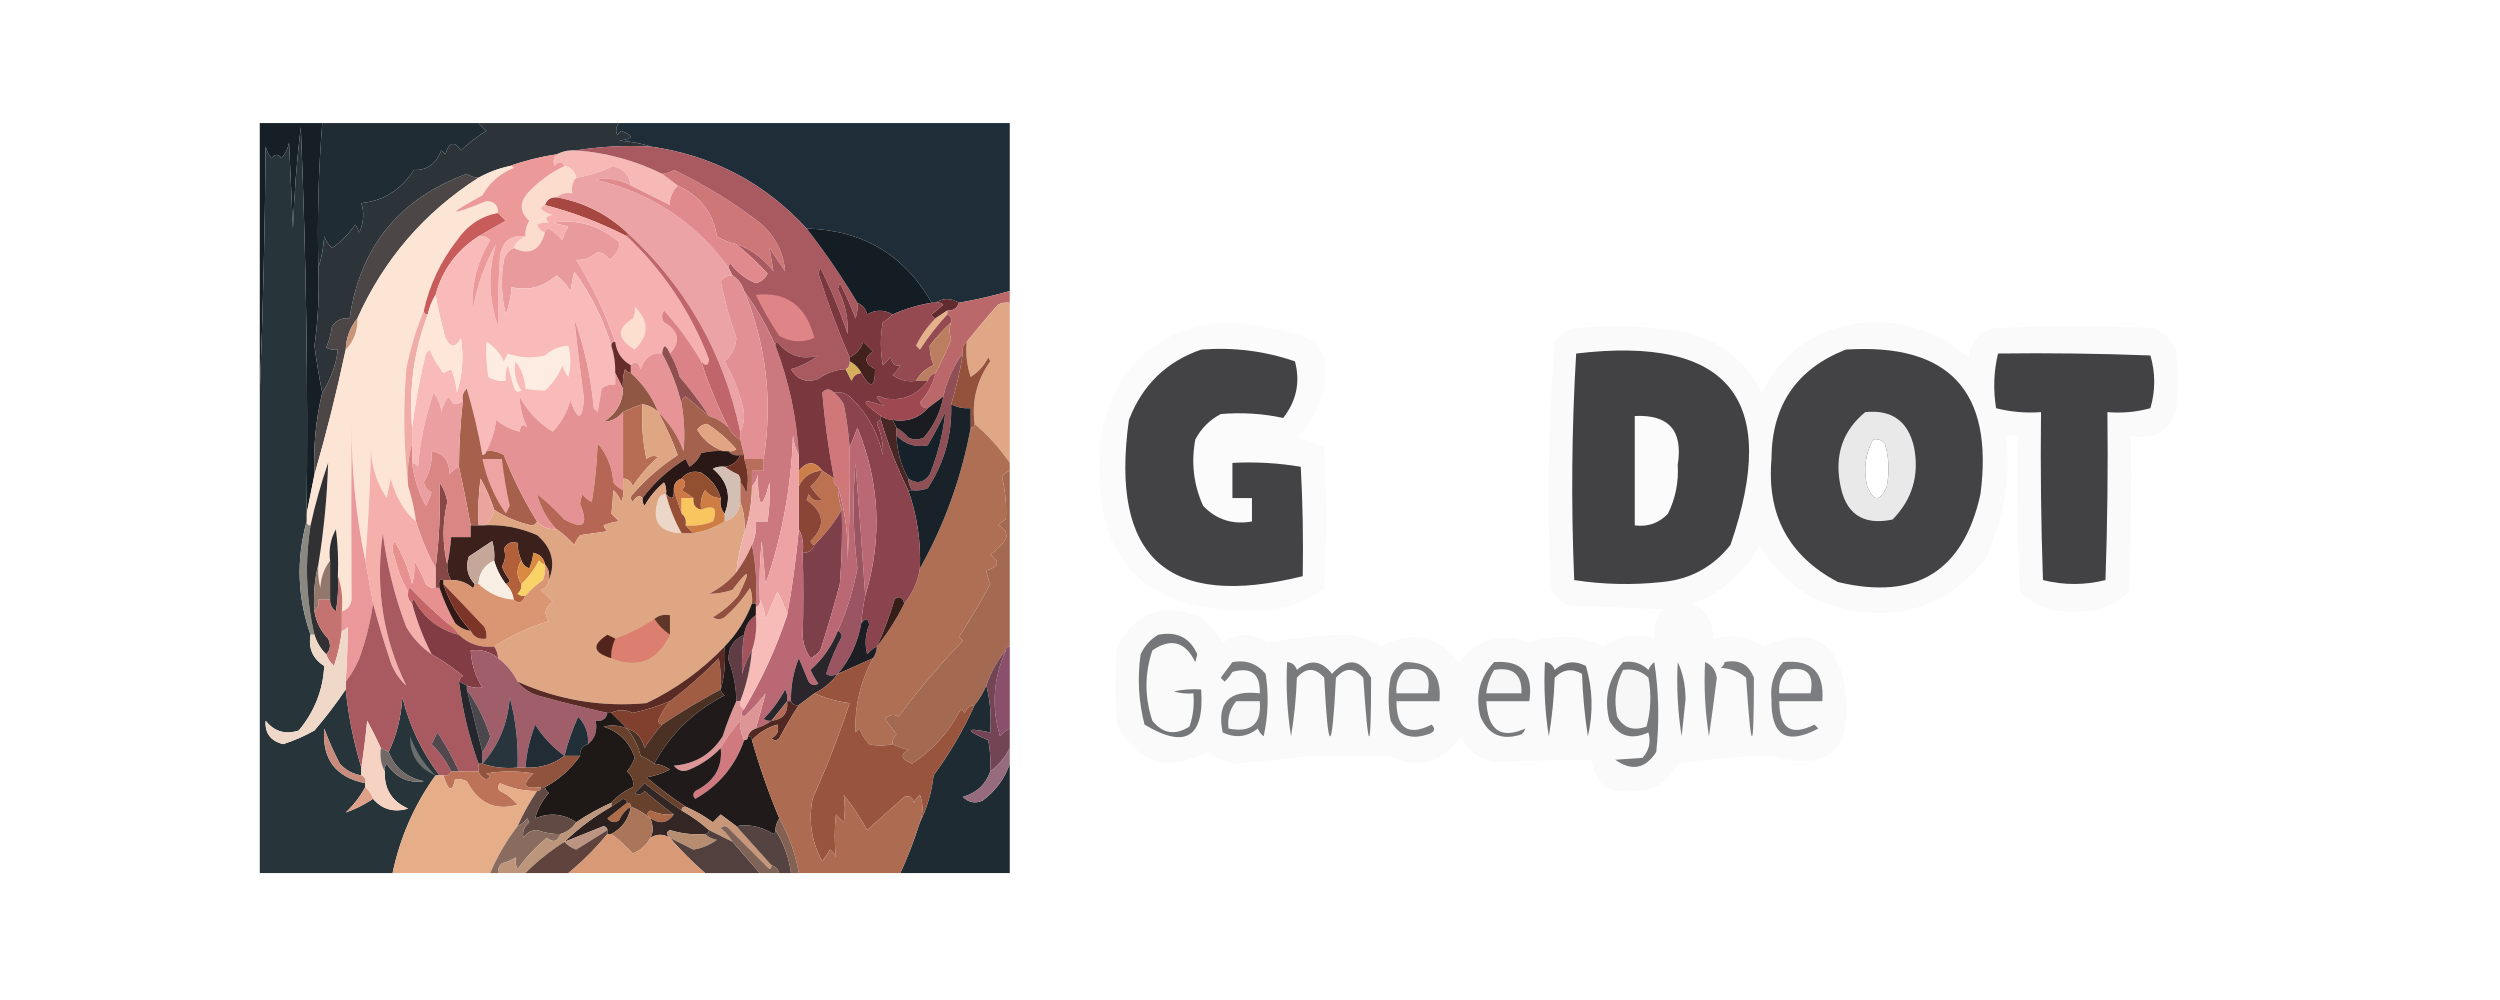 <?xml version="1.0" encoding="UTF-8"?>
<!DOCTYPE svg PUBLIC "-//W3C//DTD SVG 1.1//EN" "http://www.w3.org/Graphics/SVG/1.1/DTD/svg11.dtd">
<svg xmlns="http://www.w3.org/2000/svg" version="1.1" width="640px" height="256px" style="shape-rendering:geometricPrecision; text-rendering:geometricPrecision; image-rendering:optimizeQuality; fill-rule:evenodd; clip-rule:evenodd" xmlns:xlink="http://www.w3.org/1999/xlink">
<g><path style="opacity:0.996" fill="#202c33" d="M 82.5,31.5 C 95.833,31.5 109.167,31.5 122.5,31.5C 123.091,32.151 123.757,32.818 124.5,33.5C 122.203,34.898 120.037,36.564 118,38.5C 116.315,36.012 114.981,36.346 114,39.5C 113.667,39.167 113.333,38.833 113,38.5C 111.56,42.01 109.227,43.677 106,43.5C 102.635,48.603 98.135,51.436 92.5,52C 93.285,54.443 93.119,56.943 92,59.5C 91.667,58.833 91.333,58.167 91,57.5C 89,60.171 87,62.171 85,63.5C 84.085,62.672 83.419,61.672 83,60.5C 82.817,63.365 82.317,66.031 81.5,68.5C 81.187,56.087 81.521,43.753 82.5,31.5 Z"/></g>
<g><path style="opacity:1" fill="#161f26" d="M 82.5,31.5 C 81.521,43.753 81.187,56.087 81.5,68.5C 81.757,75.206 81.424,81.872 80.5,88.5C 81.04,92.661 81.707,96.661 82.5,100.5C 80.841,107.385 80.174,114.385 80.5,121.5C 79.833,124.833 79.167,128.167 78.5,131.5C 78.885,98.679 78.385,65.679 77,32.5C 75.965,41.136 75.298,49.803 75,58.5C 74.667,51.167 74.333,43.833 74,36.5C 73.71,38.044 73.044,39.377 72,40.5C 71.259,39.359 70.425,39.359 69.5,40.5C 68.749,39.624 68.249,38.624 68,37.5C 67.832,58.671 67.332,79.671 66.5,100.5C 66.5,77.5 66.5,54.5 66.5,31.5C 71.833,31.5 77.167,31.5 82.5,31.5 Z"/></g>
<g><path style="opacity:1" fill="#1e2d37" d="M 158.5,31.5 C 191.833,31.5 225.167,31.5 258.5,31.5C 258.5,45.833 258.5,60.167 258.5,74.5C 254.131,75.751 249.798,76.751 245.5,77.5C 243.389,76.258 241.389,76.258 239.5,77.5C 239.167,77.5 238.833,77.5 238.5,77.5C 231.539,65.258 220.873,58.925 206.5,58.5C 195.715,46.773 182.382,39.773 166.5,37.5C 164.031,36.683 161.365,36.183 158.5,36C 162.19,35.576 162.357,34.742 159,33.5C 158.667,33.833 158.333,34.167 158,34.5C 157.53,33.423 157.697,32.423 158.5,31.5 Z"/></g>
<g><path style="opacity:1" fill="#f7b9b5" d="M 147.5,38.5 C 155.239,39.081 162.573,41.081 169.5,44.5C 170.795,45.488 172.128,46.488 173.5,47.5C 172.015,49.161 171.348,50.827 171.5,52.5C 168.14,50.82 164.807,49.153 161.5,47.5C 161.17,44.891 159.67,43.224 157,42.5C 153.979,43.975 150.812,44.975 147.5,45.5C 147.19,43.856 146.19,42.856 144.5,42.5C 143.811,41.226 142.977,41.226 142,42.5C 141.53,41.423 141.697,40.423 142.5,39.5C 144.042,38.699 145.708,38.366 147.5,38.5 Z"/></g>
<g><path style="opacity:1" fill="#cd7778" d="M 188.5,62.5 C 186.742,62.123 185.075,61.456 183.5,60.5C 182.71,54.651 179.377,50.318 173.5,47.5C 172.128,46.488 170.795,45.488 169.5,44.5C 170.583,44.461 171.583,44.127 172.5,43.5C 180.367,47.26 187.701,51.76 194.5,57C 198.427,60.357 200.594,64.524 201,69.5C 199.667,67.5 198.333,65.5 197,63.5C 197.333,65.5 197.667,67.5 198,69.5C 195.499,66.152 192.332,63.818 188.5,62.5 Z"/></g>
<g><path style="opacity:1" fill="#4c4646" d="M 122.5,45.5 C 108.602,54.4 98.269,66.4 91.5,81.5C 89.62,83.755 88.62,86.422 88.5,89.5C 86.197,100.378 83.53,111.045 80.5,121.5C 80.174,114.385 80.841,107.385 82.5,100.5C 84.642,97.2 85.975,93.533 86.5,89.5C 85.448,89.65 84.448,89.483 83.5,89C 84.249,87.266 84.749,85.433 85,83.5C 86.11,81.963 87.61,81.296 89.5,81.5C 92.139,63.232 102.139,50.898 119.5,44.5C 120.417,45.127 121.417,45.461 122.5,45.5 Z"/></g>
<g><path style="opacity:1" fill="#2c3439" d="M 122.5,31.5 C 134.5,31.5 146.5,31.5 158.5,31.5C 157.697,32.423 157.53,33.423 158,34.5C 158.333,34.167 158.667,33.833 159,33.5C 162.357,34.742 162.19,35.576 158.5,36C 161.365,36.183 164.031,36.683 166.5,37.5C 159.978,37.176 153.645,37.51 147.5,38.5C 145.708,38.366 144.042,38.699 142.5,39.5C 138.298,40.132 134.298,41.132 130.5,42.5C 127.673,43.108 125.007,44.108 122.5,45.5C 121.417,45.461 120.417,45.127 119.5,44.5C 102.139,50.898 92.139,63.232 89.5,81.5C 87.61,81.296 86.11,81.963 85,83.5C 84.749,85.433 84.249,87.266 83.5,89C 84.448,89.483 85.448,89.65 86.5,89.5C 85.975,93.533 84.642,97.2 82.5,100.5C 81.707,96.661 81.04,92.661 80.5,88.5C 81.424,81.872 81.757,75.206 81.5,68.5C 82.317,66.031 82.817,63.365 83,60.5C 83.419,61.672 84.085,62.672 85,63.5C 87,62.171 89,60.171 91,57.5C 91.333,58.167 91.667,58.833 92,59.5C 93.119,56.943 93.285,54.443 92.5,52C 98.135,51.436 102.635,48.603 106,43.5C 109.227,43.677 111.56,42.01 113,38.5C 113.333,38.833 113.667,39.167 114,39.5C 114.981,36.346 116.315,36.012 118,38.5C 120.037,36.564 122.203,34.898 124.5,33.5C 123.757,32.818 123.091,32.151 122.5,31.5 Z"/></g>
<g><path style="opacity:1" fill="#a95a61" d="M 147.5,38.5 C 153.645,37.51 159.978,37.176 166.5,37.5C 182.382,39.773 195.715,46.773 206.5,58.5C 211.224,64.559 215.557,70.892 219.5,77.5C 219.657,78.873 219.49,80.207 219,81.5C 217.861,78.417 216.528,75.417 215,72.5C 214.833,73 214.667,73.5 214.5,74C 216.373,77.654 217.207,81.488 217,85.5C 215.06,79.683 212.727,74.017 210,68.5C 209.833,69 209.667,69.5 209.5,70C 211.865,77.467 214.532,84.634 217.5,91.5C 217.5,91.833 217.5,92.167 217.5,92.5C 217.672,93.492 217.338,94.158 216.5,94.5C 213.903,94.643 211.569,95.477 209.5,97C 206.421,98.09 204.088,97.257 202.5,94.5C 205.07,93.777 207.403,92.61 209.5,91C 205.303,92.237 201.803,91.07 199,87.5C 198.601,87.728 198.435,88.062 198.5,88.5C 196.353,83.54 193.686,78.873 190.5,74.5C 189.974,72.77 188.974,71.436 187.5,70.5C 187.167,69.833 186.833,69.167 186.5,68.5C 186.435,68.062 186.601,67.728 187,67.5C 188.765,69.774 190.932,71.441 193.5,72.5C 194.91,72.132 195.91,71.299 196.5,70C 193.884,67.21 191.218,64.71 188.5,62.5C 192.332,63.818 195.499,66.152 198,69.5C 197.667,67.5 197.333,65.5 197,63.5C 198.333,65.5 199.667,67.5 201,69.5C 200.594,64.524 198.427,60.357 194.5,57C 187.701,51.76 180.367,47.26 172.5,43.5C 171.583,44.127 170.583,44.461 169.5,44.5C 162.573,41.081 155.239,39.081 147.5,38.5 Z"/></g>
<g><path style="opacity:1" fill="#a64742" d="M 142.5,50.5 C 149.409,51.757 155.409,54.757 160.5,59.5C 160.5,59.833 160.5,60.167 160.5,60.5C 153.725,57.023 146.725,54.356 139.5,52.5C 139.973,51.094 140.973,50.427 142.5,50.5 Z"/></g>
<g><path style="opacity:1" fill="#fce5d5" d="M 130.5,42.5 C 130.938,42.435 131.272,42.601 131.5,43C 128.003,44.411 125.336,46.744 123.5,50C 114.224,55.035 114.558,55.535 124.5,51.5C 126.516,51.516 127.516,52.516 127.5,54.5C 123.114,55.366 119.614,57.699 117,61.5C 112.817,66.867 109.983,72.867 108.5,79.5C 106.534,84.242 105.034,89.242 104,94.5C 103.175,104.675 103.342,114.675 104.5,124.5C 105.417,127.417 106.084,130.417 106.5,133.5C 103.537,131.012 101.37,127.346 100,122.5C 99.667,124.167 99.333,125.833 99,127.5C 96.04,123.007 94.707,118.007 95,112.5C 94.83,123.008 94.33,133.341 93.5,143.5C 91.117,131.99 89.95,120.324 90,108.5C 89.917,123.502 89.917,138.502 90,153.5C 89.764,155.119 88.931,156.119 87.5,156.5C 87.81,153.287 87.477,150.287 86.5,147.5C 86.665,143.486 86.499,139.486 86,135.5C 84.625,137.937 84.125,140.603 84.5,143.5C 82.989,145.476 82.156,147.809 82,150.5C 81.504,148.527 81.338,146.527 81.5,144.5C 82.907,135.854 83.74,127.188 84,118.5C 82.185,123.763 80.685,129.097 79.5,134.5C 78.833,134.5 78.5,134.167 78.5,133.5C 78.5,132.833 78.5,132.167 78.5,131.5C 79.167,128.167 79.833,124.833 80.5,121.5C 83.53,111.045 86.197,100.378 88.5,89.5C 90.585,87.316 91.585,84.649 91.5,81.5C 98.269,66.4 108.602,54.4 122.5,45.5C 125.007,44.108 127.673,43.108 130.5,42.5 Z"/></g>
<g><path style="opacity:1" fill="#fcdccc" d="M 144.5,42.5 C 146.19,42.856 147.19,43.856 147.5,45.5C 146.566,46.568 146.232,47.901 146.5,49.5C 144.901,49.232 143.568,49.566 142.5,50.5C 140.973,50.427 139.973,51.094 139.5,52.5C 138.957,52.56 138.624,52.893 138.5,53.5C 139.376,54.251 140.376,54.751 141.5,55C 139.699,55.317 139.366,55.984 140.5,57C 139.262,56.923 138.262,57.089 137.5,57.5C 137.855,58.522 138.522,59.189 139.5,59.5C 138.28,64.098 135.613,65.432 131.5,63.5C 132.1,62.1 133.1,61.1 134.5,60.5C 134.421,59.069 134.754,57.736 135.5,56.5C 133.102,54.379 132.935,52.045 135,49.5C 137.752,46.547 140.918,44.214 144.5,42.5 Z"/></g>
<g><path style="opacity:1" fill="#141d24" d="M 206.5,58.5 C 220.873,58.925 231.539,65.258 238.5,77.5C 235.034,78.077 231.701,79.077 228.5,80.5C 226.33,79.232 224.163,79.232 222,80.5C 221.623,79.058 220.79,78.058 219.5,77.5C 215.557,70.892 211.224,64.559 206.5,58.5 Z"/></g>
<g><path style="opacity:1" fill="#eca3a5" d="M 161.5,47.5 C 158.686,45.904 155.686,45.404 152.5,46C 166.679,49.37 178.012,56.87 186.5,68.5C 186.833,69.167 187.167,69.833 187.5,70.5C 186.244,70.461 185.244,70.961 184.5,72C 185.431,76.67 186.764,81.503 188.5,86.5C 188.402,88.937 187.402,90.937 185.5,92.5C 187.48,95.931 188.98,99.598 190,103.5C 190.796,106.039 190.629,108.372 189.5,110.5C 185.236,90.291 175.569,73.291 160.5,59.5C 155.409,54.757 149.409,51.757 142.5,50.5C 143.568,49.566 144.901,49.232 146.5,49.5C 146.232,47.901 146.566,46.568 147.5,45.5C 150.812,44.975 153.979,43.975 157,42.5C 159.67,43.224 161.17,44.891 161.5,47.5 Z"/></g>
<g><path style="opacity:1" fill="#e89a9d" d="M 157.5,87.5 C 156.833,87.5 156.5,87.833 156.5,88.5C 154.434,81.701 151.267,75.368 147,69.5C 146.667,71.167 146.333,72.833 146,74.5C 145.059,72.939 143.892,71.605 142.5,70.5C 139.062,73.487 135.229,74.487 131,73.5C 130.814,75.9 130.314,78.234 129.5,80.5C 128.338,75.869 128.172,71.202 129,66.5C 129.377,65.058 130.21,64.058 131.5,63.5C 135.613,65.432 138.28,64.098 139.5,59.5C 139.56,58.957 139.893,58.624 140.5,58.5C 141.814,59.313 142.981,60.313 144,61.5C 144.309,60.234 144.809,59.067 145.5,58C 144.167,57.667 142.833,57.333 141.5,57C 147.903,56.028 153.569,57.694 158.5,62C 158.705,63.676 157.872,65.176 156,66.5C 155.261,65.426 154.261,64.759 153,64.5C 151.145,66.054 149.311,66.721 147.5,66.5C 151.647,73.127 154.98,80.127 157.5,87.5 Z"/></g>
<g><path style="opacity:1" fill="#f5b0af" d="M 139.5,52.5 C 146.725,54.356 153.725,57.023 160.5,60.5C 169.877,69.421 176.877,79.921 181.5,92C 181.317,93.684 180.65,93.85 179.5,92.5C 176.841,87.871 173.674,83.538 170,79.5C 169.333,80.5 169.333,81.5 170,82.5C 173.828,84.761 174.328,87.427 171.5,90.5C 170.452,88.067 169.786,88.067 169.5,90.5C 166.962,90.118 165.129,91.451 164,94.5C 163.399,92.641 162.566,92.308 161.5,93.5C 159.178,92.198 157.845,90.198 157.5,87.5C 154.98,80.127 151.647,73.127 147.5,66.5C 149.311,66.721 151.145,66.054 153,64.5C 154.261,64.759 155.261,65.426 156,66.5C 157.872,65.176 158.705,63.676 158.5,62C 153.569,57.694 147.903,56.028 141.5,57C 142.833,57.333 144.167,57.667 145.5,58C 144.809,59.067 144.309,60.234 144,61.5C 142.981,60.313 141.814,59.313 140.5,58.5C 139.893,58.624 139.56,58.957 139.5,59.5C 138.522,59.189 137.855,58.522 137.5,57.5C 138.262,57.089 139.262,56.923 140.5,57C 139.366,55.984 139.699,55.317 141.5,55C 140.376,54.751 139.376,54.251 138.5,53.5C 138.624,52.893 138.957,52.56 139.5,52.5 Z"/></g>
<g><path style="opacity:1" fill="#c85c5b" d="M 127.5,54.5 C 128.091,55.151 128.757,55.818 129.5,56.5C 127.096,57.843 124.762,59.177 122.5,60.5C 116.909,64.091 113.242,69.091 111.5,75.5C 110.559,77.049 109.893,78.716 109.5,80.5C 108.833,80.5 108.5,80.167 108.5,79.5C 109.983,72.867 112.817,66.867 117,61.5C 119.614,57.699 123.114,55.366 127.5,54.5 Z"/></g>
<g><path style="opacity:1" fill="#e08a8d" d="M 161.5,47.5 C 164.807,49.153 168.14,50.82 171.5,52.5C 171.348,50.827 172.015,49.161 173.5,47.5C 179.377,50.318 182.71,54.651 183.5,60.5C 185.075,61.456 186.742,62.123 188.5,62.5C 191.218,64.71 193.884,67.21 196.5,70C 195.91,71.299 194.91,72.132 193.5,72.5C 190.932,71.441 188.765,69.774 187,67.5C 186.601,67.728 186.435,68.062 186.5,68.5C 178.012,56.87 166.679,49.37 152.5,46C 155.686,45.404 158.686,45.904 161.5,47.5 Z"/></g>
<g><path style="opacity:1" fill="#27343a" d="M 78.5,131.5 C 78.5,132.167 78.5,132.833 78.5,133.5C 75.803,143.246 76.137,152.913 79.5,162.5C 78.889,165.961 80.056,168.628 83,170.5C 82.69,176.636 80.524,182.136 76.5,187C 73.044,188.123 70.21,187.29 68,184.5C 67.778,187.703 69.278,189.703 72.5,190.5C 75.279,189.611 77.945,188.444 80.5,187C 83.414,183.6 86.081,180.1 88.5,176.5C 89.189,183.279 90.522,189.946 92.5,196.5C 92.5,197.167 92.5,197.833 92.5,198.5C 90.321,198.16 88.488,197.16 87,195.5C 85.472,192.583 84.139,189.583 83,186.5C 82.395,194.305 85.895,198.971 93.5,200.5C 93.5,200.833 93.5,201.167 93.5,201.5C 92.206,203.907 90.539,206.074 88.5,208C 90.861,207.202 93.194,206.035 95.5,204.5C 97.858,207.236 100.858,208.07 104.5,207C 100.345,205.189 98.345,202.023 98.5,197.5C 98.369,196.761 98.536,196.094 99,195.5C 101.28,199.059 104.447,200.559 108.5,200C 104.092,199.084 101.092,196.584 99.5,192.5C 101.544,188.174 102.711,183.507 103,178.5C 104.857,185.878 108.024,192.544 112.5,198.5C 112.167,198.5 111.833,198.5 111.5,198.5C 106.115,205.955 102.449,214.289 100.5,223.5C 89.167,223.5 77.833,223.5 66.5,223.5C 66.5,182.5 66.5,141.5 66.5,100.5C 67.332,79.671 67.832,58.671 68,37.5C 68.249,38.624 68.749,39.624 69.5,40.5C 70.425,39.359 71.259,39.359 72,40.5C 73.044,39.377 73.71,38.044 74,36.5C 74.333,43.833 74.667,51.167 75,58.5C 75.298,49.803 75.965,41.136 77,32.5C 78.385,65.679 78.885,98.679 78.5,131.5 Z"/></g>
<g><path style="opacity:1" fill="#f9bbb9" d="M 122.5,60.5 C 123.675,60.281 124.675,60.614 125.5,61.5C 122.119,67.023 120.619,73.023 121,79.5C 122.018,73.444 124.018,67.777 127,62.5C 124.878,69.447 125.045,76.447 127.5,83.5C 127.412,77.771 127.579,71.771 128,65.5C 128.609,61.717 130.776,60.05 134.5,60.5C 133.1,61.1 132.1,62.1 131.5,63.5C 130.21,64.058 129.377,65.058 129,66.5C 128.172,71.202 128.338,75.869 129.5,80.5C 130.314,78.234 130.814,75.9 131,73.5C 135.229,74.487 139.062,73.487 142.5,70.5C 143.892,71.605 145.059,72.939 146,74.5C 146.333,72.833 146.667,71.167 147,69.5C 151.267,75.368 154.434,81.701 156.5,88.5C 157.219,90.764 157.552,93.097 157.5,95.5C 157.5,96.5 157.5,97.5 157.5,98.5C 156.178,98.33 155.011,98.663 154,99.5C 153.667,101.5 153.333,103.5 153,105.5C 152.667,105.167 152.333,104.833 152,104.5C 151.284,96.619 149.618,88.952 147,81.5C 147.731,88.29 148.564,95.123 149.5,102C 149.11,107.721 147.943,107.887 146,102.5C 145.145,105.601 143.645,108.268 141.5,110.5C 137.805,108.252 134.971,105.252 133,101.5C 133.127,104.383 133.793,107.05 135,109.5C 133.984,108.366 133.317,108.699 133,110.5C 130.763,109.944 128.763,108.944 127,107.5C 126.65,110.38 125.817,113.047 124.5,115.5C 124.44,116.043 124.107,116.376 123.5,116.5C 122.486,110.742 121.152,105.075 119.5,99.5C 118.614,100.325 118.281,101.325 118.5,102.5C 116.871,104.06 115.704,103.727 115,101.5C 113.956,102.623 113.29,103.956 113,105.5C 112.784,103.616 112.117,101.949 111,100.5C 108.879,106.652 107.546,112.985 107,119.5C 106.617,118.944 106.117,118.611 105.5,118.5C 105.5,116.833 105.5,115.167 105.5,113.5C 105.5,112.167 105.5,110.833 105.5,109.5C 106.271,103.24 107.438,96.906 109,90.5C 109.333,90.167 109.667,89.833 110,89.5C 110.92,91.632 112.087,93.632 113.5,95.5C 114.167,95.167 114.833,94.833 115.5,94.5C 116.308,96.423 116.808,98.423 117,100.5C 118.393,95.905 118.726,91.239 118,86.5C 116.667,89.167 115.333,89.167 114,86.5C 112.986,82.76 112.153,79.093 111.5,75.5C 113.242,69.091 116.909,64.091 122.5,60.5 Z"/></g>
<g><path style="opacity:1" fill="#eb9a99" d="M 142.5,39.5 C 141.697,40.423 141.53,41.423 142,42.5C 142.977,41.226 143.811,41.226 144.5,42.5C 140.918,44.214 137.752,46.547 135,49.5C 132.935,52.045 133.102,54.379 135.5,56.5C 134.754,57.736 134.421,59.069 134.5,60.5C 130.776,60.05 128.609,61.717 128,65.5C 127.579,71.771 127.412,77.771 127.5,83.5C 125.045,76.447 124.878,69.447 127,62.5C 124.018,67.777 122.018,73.444 121,79.5C 120.619,73.023 122.119,67.023 125.5,61.5C 124.675,60.614 123.675,60.281 122.5,60.5C 124.762,59.177 127.096,57.843 129.5,56.5C 128.757,55.818 128.091,55.151 127.5,54.5C 127.516,52.516 126.516,51.516 124.5,51.5C 114.558,55.535 114.224,55.035 123.5,50C 125.336,46.744 128.003,44.411 131.5,43C 131.272,42.601 130.938,42.435 130.5,42.5C 134.298,41.132 138.298,40.132 142.5,39.5 Z"/></g>
<g><path style="opacity:1" fill="#602c2f" d="M 239.5,77.5 C 241.389,76.258 243.389,76.258 245.5,77.5C 245.027,78.906 244.027,79.573 242.5,79.5C 241.5,80.167 240.5,80.833 239.5,81.5C 238.957,81.44 238.624,81.107 238.5,80.5C 239.5,79.667 240.5,78.833 241.5,78C 240.906,77.536 240.239,77.369 239.5,77.5 Z"/></g>
<g><path style="opacity:1" fill="#df8588" d="M 193.5,75.5 C 201.331,74.593 206.331,78.26 208.5,86.5C 205.423,87.799 202.423,87.632 199.5,86C 197.204,82.569 195.204,79.069 193.5,75.5 Z"/></g>
<g><path style="opacity:1" fill="#f0ada8" d="M 108.5,79.5 C 108.5,80.167 108.833,80.5 109.5,80.5C 105.987,89.812 104.654,99.479 105.5,109.5C 105.5,110.833 105.5,112.167 105.5,113.5C 104.518,116.962 104.185,120.629 104.5,124.5C 103.342,114.675 103.175,104.675 104,94.5C 105.034,89.242 106.534,84.242 108.5,79.5 Z"/></g>
<g><path style="opacity:1" fill="#fee7d9" d="M 111.5,75.5 C 112.153,79.093 112.986,82.76 114,86.5C 115.333,89.167 116.667,89.167 118,86.5C 118.726,91.239 118.393,95.905 117,100.5C 116.808,98.423 116.308,96.423 115.5,94.5C 114.833,94.833 114.167,95.167 113.5,95.5C 112.087,93.632 110.92,91.632 110,89.5C 109.667,89.833 109.333,90.167 109,90.5C 107.438,96.906 106.271,103.24 105.5,109.5C 104.654,99.479 105.987,89.812 109.5,80.5C 109.893,78.716 110.559,77.049 111.5,75.5 Z"/></g>
<g><path style="opacity:1" fill="#c0666b" d="M 160.5,59.5 C 175.569,73.291 185.236,90.291 189.5,110.5C 189.5,111.167 189.5,111.833 189.5,112.5C 188.167,111.833 187.167,110.833 186.5,109.5C 183.713,104.017 181.38,98.35 179.5,92.5C 180.65,93.85 181.317,93.684 181.5,92C 176.877,79.921 169.877,69.421 160.5,60.5C 160.5,60.167 160.5,59.833 160.5,59.5 Z"/></g>
<g><path style="opacity:1" fill="#bb686b" d="M 258.5,74.5 C 258.5,75.5 258.5,76.5 258.5,77.5C 257.448,77.35 256.448,77.517 255.5,78C 252.696,81.145 250.03,84.312 247.5,87.5C 246.596,88.209 246.263,89.209 246.5,90.5C 244.06,93.72 242.393,97.387 241.5,101.5C 240.167,102.5 238.833,103.5 237.5,104.5C 236.503,104.53 235.836,104.03 235.5,103C 237.478,100.853 238.811,98.353 239.5,95.5C 240.956,92.753 242.289,89.92 243.5,87C 242.987,85.248 242.987,83.748 243.5,82.5C 243.672,81.508 243.338,80.842 242.5,80.5C 242.5,80.167 242.5,79.833 242.5,79.5C 244.027,79.573 245.027,78.906 245.5,77.5C 249.798,76.751 254.131,75.751 258.5,74.5 Z"/></g>
<g><path style="opacity:0.933" fill="#fafafa" d="M 313.5,82.5 C 320.301,82.904 326.968,84.07 333.5,86C 337.031,87.529 339.031,90.196 339.5,94C 339.102,100.789 336.769,106.789 332.5,112C 334.659,112.912 336.825,113.745 339,114.5C 339.667,126.5 339.667,138.5 339,150.5C 335.121,153.686 330.621,155.52 325.5,156C 292.739,158.569 278.239,143.402 282,110.5C 285.846,93.478 296.346,84.145 313.5,82.5 Z"/></g>
<g><path style="opacity:0.938" fill="#fafafa" d="M 478.5,82.5 C 488.193,82.23 496.693,85.23 504,91.5C 504.427,87.473 506.594,84.973 510.5,84C 524.167,83.333 537.833,83.333 551.5,84C 554,85.167 555.833,87 557,89.5C 557.667,94.833 557.667,100.167 557,105.5C 554.989,110.757 551.156,112.757 545.5,111.5C 545.667,124.837 545.5,138.171 545,151.5C 541.107,155.146 536.44,156.812 531,156.5C 525.52,156.806 520.853,155.14 517,151.5C 516.5,138.171 516.333,124.837 516.5,111.5C 515.5,111.5 514.5,111.5 513.5,111.5C 514.852,122.772 513.018,133.438 508,143.5C 498.852,154.76 487.018,158.927 472.5,156C 462.742,153.743 455.408,148.243 450.5,139.5C 446.717,146.57 441.05,151.57 433.5,154.5C 436.991,156.483 438.658,159.483 438.5,163.5C 443.018,162.333 447.351,162.999 451.5,165.5C 463.579,160.081 470.579,163.915 472.5,177C 474.202,192.144 467.869,197.644 453.5,193.5C 445.642,193.593 437.642,194.259 429.5,195.5C 427.194,200.24 423.361,202.574 418,202.5C 411.656,203.261 408.156,200.594 407.5,194.5C 399.141,194.595 390.808,194.762 382.5,195C 378.501,194.332 375.668,192.165 374,188.5C 369.276,195.351 363.109,197.017 355.5,193.5C 348.597,193.694 341.764,193.694 335,193.5C 328.896,194.276 322.73,194.942 316.5,195.5C 313.724,195.195 311.224,194.195 309,192.5C 298.937,197.811 291.27,195.478 286,185.5C 285.333,178.833 285.333,172.167 286,165.5C 290.759,156.581 297.926,154.081 307.5,158C 309.709,159.873 311.542,162.04 313,164.5C 316.785,161.956 320.618,161.956 324.5,164.5C 331.75,163.191 338.917,162.524 346,162.5C 348.684,163.068 351.184,164.068 353.5,165.5C 361.299,161.326 367.965,162.66 373.5,169.5C 378.411,163.441 384.411,161.775 391.5,164.5C 398.088,162.195 404.422,162.528 410.5,165.5C 414.521,162.649 418.855,161.982 423.5,163.5C 423.22,160.728 423.887,158.228 425.5,156C 417.5,155.667 409.5,155.333 401.5,155C 399.333,154.167 397.833,152.667 397,150.5C 396.023,129.411 396.357,108.411 398,87.5C 399.319,85.513 401.152,84.346 403.5,84C 412.886,83.147 422.219,83.481 431.5,85C 440.401,87.243 446.901,92.41 451,100.5C 456.807,89.348 465.973,83.348 478.5,82.5 Z M 479.5,112.5 C 480.675,112.281 481.675,112.614 482.5,113.5C 483.593,117.108 483.76,120.775 483,124.5C 481.333,128.5 479.667,128.5 478,124.5C 476.994,120.198 477.494,116.198 479.5,112.5 Z"/></g>
<g><path style="opacity:1" fill="#fddfcf" d="M 162.5,78.5 C 166.225,82.141 166.225,85.808 162.5,89.5C 157.917,86.791 157.751,84.124 162,81.5C 162.483,80.552 162.649,79.552 162.5,78.5 Z"/></g>
<g><path style="opacity:1" fill="#e4b18a" d="M 242.5,79.5 C 242.5,79.833 242.5,80.167 242.5,80.5C 239.934,83.289 237.6,86.289 235.5,89.5C 235.167,89.167 234.833,88.833 234.5,88.5C 235.804,85.87 237.47,83.537 239.5,81.5C 240.5,80.833 241.5,80.167 242.5,79.5 Z"/></g>
<g><path style="opacity:0.996" fill="#c99579" d="M 91.5,81.5 C 91.585,84.649 90.585,87.316 88.5,89.5C 88.62,86.422 89.62,83.755 91.5,81.5 Z"/></g>
<g><path style="opacity:1" fill="#dfa785" d="M 258.5,77.5 C 258.5,91.167 258.5,104.833 258.5,118.5C 255.968,114.789 252.968,111.456 249.5,108.5C 248.743,102.636 250.076,97.303 253.5,92.5C 253.333,92.167 253.167,91.833 253,91.5C 251.959,93.585 250.459,95.252 248.5,96.5C 247.516,93.572 247.183,90.572 247.5,87.5C 250.03,84.312 252.696,81.145 255.5,78C 256.448,77.517 257.448,77.35 258.5,77.5 Z"/></g>
<g><path style="opacity:1" fill="#fdece2" d="M 124.5,87.5 C 126.504,88.673 128.004,90.34 129,92.5C 129.333,91.833 129.667,91.167 130,90.5C 133.073,91.617 136.24,91.784 139.5,91C 141.217,89.441 143.217,88.608 145.5,88.5C 146.205,91.244 146.205,93.911 145.5,96.5C 144.749,95.624 144.249,94.624 144,93.5C 143.043,96.022 141.543,98.189 139.5,100C 137.893,99.981 136.226,99.815 134.5,99.5C 134.357,96.903 133.523,94.569 132,92.5C 131.463,95.187 131.963,97.687 133.5,100C 132.517,100.591 131.85,100.257 131.5,99C 130.922,97.189 130.422,95.355 130,93.5C 129.51,94.793 129.343,96.127 129.5,97.5C 127.856,97.713 126.356,97.38 125,96.5C 124.502,93.518 124.335,90.518 124.5,87.5 Z"/></g>
<g><path style="opacity:1" fill="#954950" d="M 238.5,77.5 C 238.833,77.5 239.167,77.5 239.5,77.5C 240.239,77.369 240.906,77.536 241.5,78C 240.5,78.833 239.5,79.667 238.5,80.5C 238.624,81.107 238.957,81.44 239.5,81.5C 237.47,83.537 235.804,85.87 234.5,88.5C 234.833,88.833 235.167,89.167 235.5,89.5C 237.6,86.289 239.934,83.289 242.5,80.5C 243.338,80.842 243.672,81.508 243.5,82.5C 241.533,84.304 239.699,86.304 238,88.5C 238.006,90.299 238.339,91.965 239,93.5C 237.008,94.328 235.508,95.661 234.5,97.5C 232.25,97.819 230.25,97.319 228.5,96C 229.357,95.311 230.023,94.478 230.5,93.5C 229.282,93.891 228.448,93.224 228,91.5C 227.333,92.167 226.667,92.833 226,93.5C 225.333,89.833 225.333,86.167 226,82.5C 226.995,81.934 227.828,81.267 228.5,80.5C 231.701,79.077 235.034,78.077 238.5,77.5 Z"/></g>
<g><path style="opacity:1" fill="#434244" d="M 307.5,89.5 C 315.738,88.846 323.738,89.846 331.5,92.5C 332.912,97.781 331.912,102.614 328.5,107C 323.289,105.869 317.956,105.536 312.5,106C 309.667,107.5 307.5,109.667 306,112.5C 304.89,118.426 305.556,124.092 308,129.5C 311.387,133.039 315.553,134.372 320.5,133.5C 320.5,131.5 320.5,129.5 320.5,127.5C 318.833,127.5 317.167,127.5 315.5,127.5C 315.5,124.5 315.5,121.5 315.5,118.5C 321.425,118.192 327.259,118.525 333,119.5C 333.5,128.827 333.666,138.161 333.5,147.5C 298.914,156.079 284.081,142.746 289,107.5C 292.441,98.557 298.608,92.557 307.5,89.5 Z"/></g>
<g><path style="opacity:1" fill="#434244" d="M 472.5,89.5 C 498.938,87.774 510.438,100.107 507,126.5C 502.637,146.278 490.47,153.778 470.5,149C 457.936,142.38 452.269,131.88 453.5,117.5C 453.56,103.794 459.893,94.461 472.5,89.5 Z M 479.5,112.5 C 477.494,116.198 476.994,120.198 478,124.5C 479.667,128.5 481.333,128.5 483,124.5C 483.76,120.775 483.593,117.108 482.5,113.5C 481.675,112.614 480.675,112.281 479.5,112.5 Z"/></g>
<g><path style="opacity:1" fill="#424143" d="M 403.5,90.5 C 442.688,85.855 455.855,102.188 443,139.5C 438.533,145.151 432.699,148.317 425.5,149C 417.92,149.813 410.42,149.647 403,148.5C 402.18,129.093 402.347,109.76 403.5,90.5 Z"/></g>
<g><path style="opacity:1" fill="#424143" d="M 511.5,90.5 C 524.504,90.333 537.504,90.5 550.5,91C 551.811,95.469 551.811,99.969 550.5,104.5C 546.893,105.489 543.226,105.823 539.5,105.5C 539.667,119.837 539.5,134.171 539,148.5C 533.667,149.833 528.333,149.833 523,148.5C 522.5,134.171 522.333,119.837 522.5,105.5C 518.563,105.793 514.73,105.46 511,104.5C 510.227,99.748 510.393,95.082 511.5,90.5 Z"/></g>
<g><path style="opacity:1" fill="#662c2a" d="M 157.5,87.5 C 157.845,90.198 159.178,92.198 161.5,93.5C 161.5,94.167 161.5,94.833 161.5,95.5C 160.883,95.389 160.383,95.056 160,94.5C 159.506,96.134 159.34,97.801 159.5,99.5C 158.833,98.167 158.167,96.833 157.5,95.5C 157.552,93.097 157.219,90.764 156.5,88.5C 156.5,87.833 156.833,87.5 157.5,87.5 Z"/></g>
<g><path style="opacity:1" fill="#cc787f" d="M 190.5,74.5 C 193.686,78.873 196.353,83.54 198.5,88.5C 201.945,97.507 203.945,106.841 204.5,116.5C 203.698,115.048 203.198,113.382 203,111.5C 202.581,124.511 200.248,137.178 196,149.5C 195.667,145.833 195.333,142.167 195,138.5C 194.501,143.489 194.334,148.489 194.5,153.5C 194.672,154.492 194.338,155.158 193.5,155.5C 193.5,155.167 193.5,154.833 193.5,154.5C 193.821,149.305 193.487,144.305 192.5,139.5C 193.341,137.621 193.675,135.621 193.5,133.5C 194.5,133.5 195.5,133.5 196.5,133.5C 197.005,130.159 197.172,126.826 197,123.5C 195.057,130.965 194.057,130.298 194,121.5C 193.768,122.737 193.268,123.737 192.5,124.5C 192.5,123.167 192.5,121.833 192.5,120.5C 193.5,120.5 194.5,120.5 195.5,120.5C 195.5,119.5 195.5,118.5 195.5,117.5C 197.846,102.664 196.179,88.331 190.5,74.5 Z"/></g>
<g><path style="opacity:1" fill="#e69495" d="M 169.5,90.5 C 171.763,94.626 173.43,98.959 174.5,103.5C 175.19,107.49 175.357,111.49 175,115.5C 173.568,111.623 171.402,108.289 168.5,105.5C 166.938,101.608 164.605,98.275 161.5,95.5C 161.5,94.833 161.5,94.167 161.5,93.5C 162.566,92.308 163.399,92.641 164,94.5C 165.129,91.451 166.962,90.118 169.5,90.5 Z"/></g>
<g><path style="opacity:1" fill="#da8285" d="M 179.5,92.5 C 181.38,98.35 183.713,104.017 186.5,109.5C 185.078,108.075 183.411,107.075 181.5,106.5C 179.261,103.047 176.761,99.714 174,96.5C 173.427,94.359 172.594,92.359 171.5,90.5C 174.328,87.427 173.828,84.761 170,82.5C 169.333,81.5 169.333,80.5 170,79.5C 173.674,83.538 176.841,87.871 179.5,92.5 Z"/></g>
<g><path style="opacity:1" fill="#bb7e61" d="M 243.5,82.5 C 242.987,83.748 242.987,85.248 243.5,87C 242.289,89.92 240.956,92.753 239.5,95.5C 238.5,95.833 237.833,96.5 237.5,97.5C 236.5,97.5 235.5,97.5 234.5,97.5C 235.508,95.661 237.008,94.328 239,93.5C 238.339,91.965 238.006,90.299 238,88.5C 239.699,86.304 241.533,84.304 243.5,82.5 Z"/></g>
<g><path style="opacity:1" fill="#904e55" d="M 246.5,90.5 C 245.808,94.891 244.808,99.224 243.5,103.5C 243.757,111.306 241.757,118.472 237.5,125C 236.207,125.49 234.873,125.657 233.5,125.5C 232.89,124.609 232.557,123.609 232.5,122.5C 234.611,123.968 236.444,123.635 238,121.5C 240.105,116.291 241.439,110.958 242,105.5C 240.627,108.412 239.127,111.246 237.5,114C 234.389,114.612 231.723,113.779 229.5,111.5C 229.5,110.833 229.5,110.167 229.5,109.5C 230.627,110.122 231.627,110.955 232.5,112C 233.833,112.667 235.167,112.667 236.5,112C 239.115,108.938 240.781,105.438 241.5,101.5C 242.393,97.387 244.06,93.72 246.5,90.5 Z"/></g>
<g><path style="opacity:1" fill="#94513b" d="M 247.5,87.5 C 247.183,90.572 247.516,93.572 248.5,96.5C 250.459,95.252 251.959,93.585 253,91.5C 253.167,91.833 253.333,92.167 253.5,92.5C 250.076,97.303 248.743,102.636 249.5,108.5C 249.5,109.167 249.167,109.5 248.5,109.5C 248.5,107.833 248.5,106.167 248.5,104.5C 246.708,104.634 245.042,104.301 243.5,103.5C 244.808,99.224 245.808,94.891 246.5,90.5C 246.263,89.209 246.596,88.209 247.5,87.5 Z"/></g>
<g><path style="opacity:1" fill="#905844" d="M 161.5,95.5 C 164.605,98.275 166.938,101.608 168.5,105.5C 167.395,104.4 166.062,103.733 164.5,103.5C 162.694,104.024 161.028,104.691 159.5,105.5C 158.102,107.109 156.435,107.942 154.5,108C 157.712,105.981 159.378,103.147 159.5,99.5C 159.34,97.801 159.506,96.134 160,94.5C 160.383,95.056 160.883,95.389 161.5,95.5 Z"/></g>
<g><path style="opacity:1" fill="#8f4e4f" d="M 171.5,90.5 C 172.594,92.359 173.427,94.359 174,96.5C 176.761,99.714 179.261,103.047 181.5,106.5C 179.519,104.856 177.519,103.19 175.5,101.5C 174.702,101.957 174.369,102.624 174.5,103.5C 173.43,98.959 171.763,94.626 169.5,90.5C 169.786,88.067 170.452,88.067 171.5,90.5 Z"/></g>
<g><path style="opacity:1" fill="#e29093" d="M 187.5,70.5 C 188.974,71.436 189.974,72.77 190.5,74.5C 196.179,88.331 197.846,102.664 195.5,117.5C 193.833,117.5 192.167,117.5 190.5,117.5C 190.5,117.167 190.5,116.833 190.5,116.5C 190.167,115.167 189.833,113.833 189.5,112.5C 189.5,111.833 189.5,111.167 189.5,110.5C 190.629,108.372 190.796,106.039 190,103.5C 188.98,99.598 187.48,95.931 185.5,92.5C 187.402,90.937 188.402,88.937 188.5,86.5C 186.764,81.503 185.431,76.67 184.5,72C 185.244,70.961 186.244,70.461 187.5,70.5 Z"/></g>
<g><path style="opacity:1" fill="#1a1c22" d="M 241.5,101.5 C 240.781,105.438 239.115,108.938 236.5,112C 235.167,112.667 233.833,112.667 232.5,112C 231.627,110.955 230.627,110.122 229.5,109.5C 229.167,108.833 228.833,108.167 228.5,107.5C 232.155,108.075 235.155,107.075 237.5,104.5C 238.833,103.5 240.167,102.5 241.5,101.5 Z"/></g>
<g><path style="opacity:1" fill="#9e4851" d="M 239.5,95.5 C 238.811,98.353 237.478,100.853 235.5,103C 235.836,104.03 236.503,104.53 237.5,104.5C 235.155,107.075 232.155,108.075 228.5,107.5C 227.391,107.443 226.391,107.11 225.5,106.5C 220.015,102.593 220.348,101.76 226.5,104C 223.801,101.457 223.801,100.79 226.5,102C 231.093,102.702 234.759,101.202 237.5,97.5C 237.833,96.5 238.5,95.833 239.5,95.5 Z"/></g>
<g><path style="opacity:1" fill="#b76d53" d="M 164.5,103.5 C 164.173,108.214 164.507,112.88 165.5,117.5C 166.451,116.674 167.451,116.508 168.5,117C 165.96,119.205 163.793,121.705 162,124.5C 161.583,123.244 160.75,122.577 159.5,122.5C 159.5,116.833 159.5,111.167 159.5,105.5C 161.028,104.691 162.694,104.024 164.5,103.5 Z"/></g>
<g><path style="opacity:1" fill="#fbfbfb" d="M 418.5,106.5 C 427.234,106.072 430.9,110.239 429.5,119C 429.764,123.406 428.931,127.573 427,131.5C 424.695,133.93 421.862,134.93 418.5,134.5C 418.5,125.167 418.5,115.833 418.5,106.5 Z"/></g>
<g><path style="opacity:0.93" fill="#f6f6f6" d="M 477.5,105.5 C 484.313,104.812 488.48,107.812 490,114.5C 491.381,121.686 489.547,127.852 484.5,133C 476.764,134.614 472.264,131.447 471,123.5C 469.731,116.13 471.898,110.13 477.5,105.5 Z M 479.5,112.5 C 477.494,116.198 476.994,120.198 478,124.5C 479.667,128.5 481.333,128.5 483,124.5C 483.76,120.775 483.593,117.108 482.5,113.5C 481.675,112.614 480.675,112.281 479.5,112.5 Z"/></g>
<g><path style="opacity:1" fill="#482625" d="M 225.5,106.5 C 226.391,107.11 227.391,107.443 228.5,107.5C 228.833,108.167 229.167,108.833 229.5,109.5C 229.5,110.167 229.5,110.833 229.5,111.5C 229.624,115.412 230.624,119.079 232.5,122.5C 232.557,123.609 232.89,124.609 233.5,125.5C 233.167,125.5 232.833,125.5 232.5,125.5C 229.674,119.767 227.341,113.767 225.5,107.5C 225.5,107.167 225.5,106.833 225.5,106.5 Z"/></g>
<g><path style="opacity:1" fill="#d07879" d="M 213.5,100.5 C 214.469,101.309 215.302,102.309 216,103.5C 216.719,107.145 217.219,110.812 217.5,114.5C 217.666,124.172 217.5,133.839 217,143.5C 217.131,136.754 216.298,130.421 214.5,124.5C 213.662,124.158 213.328,123.492 213.5,122.5C 212.123,115.22 211.123,107.887 210.5,100.5C 211.425,99.438 212.425,99.438 213.5,100.5 Z"/></g>
<g><path style="opacity:1" fill="#a4614e" d="M 181.5,106.5 C 183.411,107.075 185.078,108.075 186.5,109.5C 187.167,110.833 188.167,111.833 189.5,112.5C 189.833,113.833 190.167,115.167 190.5,116.5C 190.167,116.5 189.833,116.5 189.5,116.5C 188.209,116.737 187.209,116.404 186.5,115.5C 187.239,115.631 187.906,115.464 188.5,115C 186.309,112.476 183.809,110.309 181,108.5C 179.941,108.63 179.108,109.13 178.5,110C 180.181,112.821 182.515,114.654 185.5,115.5C 183.473,115.338 181.473,115.505 179.5,116C 178.845,117.487 177.845,118.653 176.5,119.5C 176.167,118.833 175.833,118.167 175.5,117.5C 171.163,120.174 167.496,123.507 164.5,127.5C 163.671,126.668 162.838,127.001 162,128.5C 161.333,127.833 161.333,127.167 162,126.5C 165.39,122.607 169.223,119.273 173.5,116.5C 172.079,112.662 170.412,108.995 168.5,105.5C 171.402,108.289 173.568,111.623 175,115.5C 175.357,111.49 175.19,107.49 174.5,103.5C 174.369,102.624 174.702,101.957 175.5,101.5C 177.519,103.19 179.519,104.856 181.5,106.5 Z"/></g>
<g><path style="opacity:1" fill="#e1a583" d="M 186.5,115.5 C 186.167,115.5 185.833,115.5 185.5,115.5C 182.515,114.654 180.181,112.821 178.5,110C 179.108,109.13 179.941,108.63 181,108.5C 183.809,110.309 186.309,112.476 188.5,115C 187.906,115.464 187.239,115.631 186.5,115.5 Z"/></g>
<g><path style="opacity:1" fill="#a7604c" d="M 124.5,115.5 C 126.144,115.286 127.644,115.62 129,116.5C 131.317,122.468 134.15,128.134 137.5,133.5C 137.265,134.097 136.765,134.43 136,134.5C 132.503,133.684 129.336,132.35 126.5,130.5C 125.623,127.699 124.456,125.032 123,122.5C 122.501,126.486 122.334,130.486 122.5,134.5C 121.833,134.5 121.167,134.5 120.5,134.5C 119.593,129.484 118.593,124.484 117.5,119.5C 117.532,113.811 117.866,108.145 118.5,102.5C 118.281,101.325 118.614,100.325 119.5,99.5C 121.152,105.075 122.486,110.742 123.5,116.5C 124.107,116.376 124.44,116.043 124.5,115.5 Z"/></g>
<g><path style="opacity:1" fill="#7a373d" d="M 219.5,77.5 C 220.79,78.058 221.623,79.058 222,80.5C 224.163,79.232 226.33,79.232 228.5,80.5C 227.828,81.267 226.995,81.934 226,82.5C 225.333,86.167 225.333,89.833 226,93.5C 226.667,92.833 227.333,92.167 228,91.5C 228.448,93.224 229.282,93.891 230.5,93.5C 230.023,94.478 229.357,95.311 228.5,96C 230.25,97.319 232.25,97.819 234.5,97.5C 235.5,97.5 236.5,97.5 237.5,97.5C 234.759,101.202 231.093,102.702 226.5,102C 223.801,100.79 223.801,101.457 226.5,104C 220.348,101.76 220.015,102.593 225.5,106.5C 225.5,106.833 225.5,107.167 225.5,107.5C 224.957,107.56 224.624,107.893 224.5,108.5C 225.654,111.102 226.154,113.768 226,116.5C 224.697,110.553 221.864,105.553 217.5,101.5C 216.311,100.571 214.978,100.238 213.5,100.5C 212.425,99.438 211.425,99.438 210.5,100.5C 211.123,107.887 212.123,115.22 213.5,122.5C 212.5,121.833 211.5,121.167 210.5,120.5C 208.641,117.981 206.641,117.981 204.5,120.5C 204.5,119.167 204.5,117.833 204.5,116.5C 203.945,106.841 201.945,97.507 198.5,88.5C 198.435,88.062 198.601,87.728 199,87.5C 201.803,91.07 205.303,92.237 209.5,91C 207.403,92.61 205.07,93.777 202.5,94.5C 204.088,97.257 206.421,98.09 209.5,97C 211.569,95.477 213.903,94.643 216.5,94.5C 216.987,95.473 217.487,96.473 218,97.5C 218.417,96.244 219.25,95.577 220.5,95.5C 222.875,99.63 224.042,99.297 224,94.5C 221.264,92.971 221.098,91.471 223.5,90C 222.667,89.167 221.833,88.333 221,87.5C 220.34,89.324 219.173,90.657 217.5,91.5C 214.532,84.634 211.865,77.467 209.5,70C 209.667,69.5 209.833,69 210,68.5C 212.727,74.017 215.06,79.683 217,85.5C 217.207,81.488 216.373,77.654 214.5,74C 214.667,73.5 214.833,73 215,72.5C 216.528,75.417 217.861,78.417 219,81.5C 219.49,80.207 219.657,78.873 219.5,77.5 Z"/></g>
<g><path style="opacity:1" fill="#d5ae5c" d="M 217.5,92.5 C 218.833,93.167 219.833,94.167 220.5,95.5C 219.25,95.577 218.417,96.244 218,97.5C 217.487,96.473 216.987,95.473 216.5,94.5C 217.338,94.158 217.672,93.492 217.5,92.5 Z"/></g>
<g><path style="opacity:1" fill="#43211c" d="M 220.5,95.5 C 219.833,94.167 218.833,93.167 217.5,92.5C 217.5,92.167 217.5,91.833 217.5,91.5C 219.173,90.657 220.34,89.324 221,87.5C 221.833,88.333 222.667,89.167 223.5,90C 221.098,91.471 221.264,92.971 224,94.5C 224.042,99.297 222.875,99.63 220.5,95.5 Z"/></g>
<g><path style="opacity:1" fill="#ae6f54" d="M 249.5,108.5 C 252.968,111.456 255.968,114.789 258.5,118.5C 258.5,119.167 258.5,119.833 258.5,120.5C 257.711,120.783 257.044,121.283 256.5,122C 257.382,125.778 257.715,129.445 257.5,133C 256.692,133.308 256.025,133.808 255.5,134.5C 257.276,135.315 257.943,136.482 257.5,138C 256.386,139.57 255.053,140.903 253.5,142C 256.096,143.797 255.763,145.131 252.5,146C 252.665,147.117 252.998,148.284 253.5,149.5C 251.032,154.13 248.366,158.63 245.5,163C 245.833,163.333 246.167,163.667 246.5,164C 240.234,170.537 234.734,177.037 230,183.5C 228.927,182.72 227.76,182.887 226.5,184C 227.386,185.217 228.386,186.551 229.5,188C 228.748,188.671 228.414,189.504 228.5,190.5C 226.401,190.972 224.401,190.972 222.5,190.5C 221.416,189.335 220.583,188.002 220,186.5C 219.667,186.833 219.333,187.167 219,187.5C 218.776,180.73 220.276,174.396 223.5,168.5C 224.11,167.609 224.443,166.609 224.5,165.5C 227.194,162.124 229.527,158.457 231.5,154.5C 233.625,151.912 234.958,148.912 235.5,145.5C 241.793,134.293 246.127,122.293 248.5,109.5C 249.167,109.5 249.5,109.167 249.5,108.5 Z"/></g>
<g><path style="opacity:1" fill="#172129" d="M 232.5,122.5 C 230.624,119.079 229.624,115.412 229.5,111.5C 231.723,113.779 234.389,114.612 237.5,114C 239.127,111.246 240.627,108.412 242,105.5C 241.439,110.958 240.105,116.291 238,121.5C 236.444,123.635 234.611,123.968 232.5,122.5 Z"/></g>
<g><path style="opacity:1" fill="#ec9fa0" d="M 118.5,102.5 C 117.866,108.145 117.532,113.811 117.5,119.5C 116.542,119.953 115.708,120.619 115,121.5C 115.145,118.077 113.645,116.077 110.5,115.5C 110.658,118.361 109.992,121.028 108.5,123.5C 108.852,124.786 109.518,125.619 110.5,126C 110.138,127.225 109.638,128.391 109,129.5C 107.146,126.081 105.98,122.414 105.5,118.5C 106.117,118.611 106.617,118.944 107,119.5C 107.546,112.985 108.879,106.652 111,100.5C 112.117,101.949 112.784,103.616 113,105.5C 113.29,103.956 113.956,102.623 115,101.5C 115.704,103.727 116.871,104.06 118.5,102.5 Z"/></g>
<g><path style="opacity:1" fill="#291815" d="M 185.5,115.5 C 185.833,115.5 186.167,115.5 186.5,115.5C 187.209,116.404 188.209,116.737 189.5,116.5C 188.738,118.262 187.404,119.262 185.5,119.5C 184.448,119.351 183.448,119.517 182.5,120C 186.305,123.192 187.305,127.025 185.5,131.5C 184.566,130.432 184.232,129.099 184.5,127.5C 183.688,124.725 182.021,122.558 179.5,121C 177.465,120.401 175.799,120.901 174.5,122.5C 173.094,122.973 172.427,123.973 172.5,125.5C 172.591,127.698 171.925,128.031 170.5,126.5C 170.649,125.448 170.483,124.448 170,123.5C 167.957,125.208 166.29,127.208 165,129.5C 164.536,128.906 164.369,128.239 164.5,127.5C 167.496,123.507 171.163,120.174 175.5,117.5C 175.833,118.167 176.167,118.833 176.5,119.5C 177.845,118.653 178.845,117.487 179.5,116C 181.473,115.505 183.473,115.338 185.5,115.5 Z"/></g>
<g><path style="opacity:1" fill="#e49293" d="M 157.5,95.5 C 158.167,96.833 158.833,98.167 159.5,99.5C 159.378,103.147 157.712,105.981 154.5,108C 156.435,107.942 158.102,107.109 159.5,105.5C 159.5,111.167 159.5,116.833 159.5,122.5C 159.5,123.5 159.5,124.5 159.5,125.5C 158.542,125.047 157.708,124.381 157,123.5C 156.77,119.71 155.437,116.376 153,113.5C 152.829,118.533 152.329,123.533 151.5,128.5C 150.522,128.023 149.689,127.357 149,126.5C 148.833,127.333 148.667,128.167 148.5,129C 150.735,134.395 149.402,135.729 144.5,133C 141.97,130.273 139.637,128.107 137.5,126.5C 138.404,129.979 140.071,132.979 142.5,135.5C 140.486,135.608 138.82,134.942 137.5,133.5C 134.15,128.134 131.317,122.468 129,116.5C 127.644,115.62 126.144,115.286 124.5,115.5C 125.817,113.047 126.65,110.38 127,107.5C 128.763,108.944 130.763,109.944 133,110.5C 133.317,108.699 133.984,108.366 135,109.5C 133.793,107.05 133.127,104.383 133,101.5C 134.971,105.252 137.805,108.252 141.5,110.5C 143.645,108.268 145.145,105.601 146,102.5C 147.943,107.887 149.11,107.721 149.5,102C 148.564,95.123 147.731,88.29 147,81.5C 149.618,88.952 151.284,96.619 152,104.5C 152.333,104.833 152.667,105.167 153,105.5C 153.333,103.5 153.667,101.5 154,99.5C 155.011,98.663 156.178,98.33 157.5,98.5C 157.5,97.5 157.5,96.5 157.5,95.5 Z"/></g>
<g><path style="opacity:1" fill="#b76e5b" d="M 190.5,117.5 C 192.167,117.5 193.833,117.5 195.5,117.5C 195.5,118.5 195.5,119.5 195.5,120.5C 194.5,120.5 193.5,120.5 192.5,120.5C 192.5,121.833 192.5,123.167 192.5,124.5C 192.461,128.733 191.795,132.733 190.5,136.5C 190.806,133.615 190.473,130.948 189.5,128.5C 189.5,126.833 189.5,125.167 189.5,123.5C 190.268,124.263 190.768,125.263 191,126.5C 191.736,123.408 191.569,120.408 190.5,117.5 Z"/></g>
<g><path style="opacity:1" fill="#cd7f4a" d="M 210.5,120.5 C 207.682,120.657 205.682,121.991 204.5,124.5C 204.5,123.167 204.5,121.833 204.5,120.5C 206.641,117.981 208.641,117.981 210.5,120.5 Z"/></g>
<g><path style="opacity:0.993" fill="#a36951" d="M 258.5,120.5 C 258.5,135.5 258.5,150.5 258.5,165.5C 257.833,165.5 257.5,165.833 257.5,166.5C 255.282,169.113 253.615,172.113 252.5,175.5C 251.752,177.332 250.752,178.999 249.5,180.5C 248.25,180.577 247.417,181.244 247,182.5C 246.667,182.167 246.333,181.833 246,181.5C 243.056,187.276 238.89,191.943 233.5,195.5C 230.68,194.35 230.346,193.184 232.5,192C 231.099,191.59 229.766,191.09 228.5,190.5C 228.414,189.504 228.748,188.671 229.5,188C 228.386,186.551 227.386,185.217 226.5,184C 227.76,182.887 228.927,182.72 230,183.5C 234.734,177.037 240.234,170.537 246.5,164C 246.167,163.667 245.833,163.333 245.5,163C 248.366,158.63 251.032,154.13 253.5,149.5C 252.998,148.284 252.665,147.117 252.5,146C 255.763,145.131 256.096,143.797 253.5,142C 255.053,140.903 256.386,139.57 257.5,138C 257.943,136.482 257.276,135.315 255.5,134.5C 256.025,133.808 256.692,133.308 257.5,133C 257.715,129.445 257.382,125.778 256.5,122C 257.044,121.283 257.711,120.783 258.5,120.5 Z"/></g>
<g><path style="opacity:1" fill="#eda4a3" d="M 123.5,117.5 C 125.167,117.5 126.833,117.5 128.5,117.5C 128.949,121.527 129.616,125.527 130.5,129.5C 130.167,130.167 129.833,130.833 129.5,131.5C 126.526,127.242 124.526,122.575 123.5,117.5 Z"/></g>
<g><path style="opacity:1" fill="#6f3426" d="M 189.5,116.5 C 189.833,116.5 190.167,116.5 190.5,116.5C 190.5,116.833 190.5,117.167 190.5,117.5C 191.569,120.408 191.736,123.408 191,126.5C 190.768,125.263 190.268,124.263 189.5,123.5C 189.631,122.761 189.464,122.094 189,121.5C 187.698,120.915 186.531,120.249 185.5,119.5C 187.404,119.262 188.738,118.262 189.5,116.5 Z"/></g>
<g><path style="opacity:1" fill="#192129" d="M 243.5,103.5 C 245.042,104.301 246.708,104.634 248.5,104.5C 248.5,106.167 248.5,107.833 248.5,109.5C 246.127,122.293 241.793,134.293 235.5,145.5C 235.78,138.627 234.78,131.96 232.5,125.5C 232.833,125.5 233.167,125.5 233.5,125.5C 234.873,125.657 236.207,125.49 237.5,125C 241.757,118.472 243.757,111.306 243.5,103.5 Z"/></g>
<g><path style="opacity:1" fill="#874744" d="M 114.5,144.5 C 114.433,145.959 114.766,147.292 115.5,148.5C 114.833,148.5 114.167,148.5 113.5,148.5C 112.58,147.933 112.246,148.599 112.5,150.5C 112.167,150.5 111.833,150.5 111.5,150.5C 111.5,148.833 111.5,147.167 111.5,145.5C 112.448,138.073 112.781,130.739 112.5,123.5C 113.557,125.003 114.224,126.67 114.5,128.5C 113.241,133.983 113.241,139.316 114.5,144.5 Z"/></g>
<g><path style="opacity:1" fill="#bc7151" d="M 210.5,120.5 C 211.5,121.167 212.5,121.833 213.5,122.5C 213.328,123.492 213.662,124.158 214.5,124.5C 214.517,126.565 214.85,128.565 215.5,130.5C 213.612,133.736 211.279,136.736 208.5,139.5C 207.957,139.44 207.624,139.107 207.5,138.5C 211.423,134.717 211.09,131.217 206.5,128C 206.667,127.5 206.833,127 207,126.5C 207.837,128.007 209.004,128.507 210.5,128C 209.313,126.981 208.313,125.814 207.5,124.5C 208.826,123.358 209.826,122.024 210.5,120.5 Z"/></g>
<g><path style="opacity:1" fill="#8b444e" d="M 213.5,100.5 C 214.978,100.238 216.311,100.571 217.5,101.5C 221.864,105.553 224.697,110.553 226,116.5C 226.154,113.768 225.654,111.102 224.5,108.5C 224.624,107.893 224.957,107.56 225.5,107.5C 227.341,113.767 229.674,119.767 232.5,125.5C 234.78,131.96 235.78,138.627 235.5,145.5C 234.958,148.912 233.625,151.912 231.5,154.5C 230.992,152.767 230.159,152.434 229,153.5C 227.771,157.621 226.271,161.621 224.5,165.5C 223.542,165.953 222.708,166.619 222,167.5C 221.34,164.953 221.507,162.453 222.5,160C 222.317,158.316 221.65,158.15 220.5,159.5C 220.674,157.139 221.007,154.806 221.5,152.5C 225.912,137.933 225.245,123.6 219.5,109.5C 218.83,111.291 218.163,112.958 217.5,114.5C 217.219,110.812 216.719,107.145 216,103.5C 215.302,102.309 214.469,101.309 213.5,100.5 Z"/></g>
<g><path style="opacity:1" fill="#eca59e" d="M 126.5,130.5 C 126.229,132.43 125.229,133.764 123.5,134.5C 123.167,134.5 122.833,134.5 122.5,134.5C 122.334,130.486 122.501,126.486 123,122.5C 124.456,125.032 125.623,127.699 126.5,130.5 Z"/></g>
<g><path style="opacity:1" fill="#935031" d="M 184.5,127.5 C 182.857,127.52 181.524,126.853 180.5,125.5C 179.548,127.045 179.215,128.712 179.5,130.5C 177.952,130.179 177.285,129.179 177.5,127.5C 176.602,126.842 175.602,126.176 174.5,125.5C 175.653,124.313 175.653,123.313 174.5,122.5C 175.799,120.901 177.465,120.401 179.5,121C 182.021,122.558 183.688,124.725 184.5,127.5 Z"/></g>
<g><path style="opacity:1" fill="#d3bfb3" d="M 185.5,119.5 C 186.531,120.249 187.698,120.915 189,121.5C 189.464,122.094 189.631,122.761 189.5,123.5C 189.5,125.167 189.5,126.833 189.5,128.5C 189.21,131.127 187.876,132.794 185.5,133.5C 185.5,132.833 185.5,132.167 185.5,131.5C 187.305,127.025 186.305,123.192 182.5,120C 183.448,119.517 184.448,119.351 185.5,119.5 Z"/></g>
<g><path style="opacity:1" fill="#cd7847" d="M 174.5,122.5 C 175.653,123.313 175.653,124.313 174.5,125.5C 175.602,126.176 176.602,126.842 177.5,127.5C 176.5,127.5 175.5,127.5 174.5,127.5C 174.5,128.833 174.5,130.167 174.5,131.5C 173.833,129.5 173.167,127.5 172.5,125.5C 172.427,123.973 173.094,122.973 174.5,122.5 Z"/></g>
<g><path style="opacity:1" fill="#ebd6c8" d="M 170.5,126.5 C 171.387,130.04 172.721,133.373 174.5,136.5C 168.743,136.25 166.743,133.417 168.5,128C 168.836,126.97 169.503,126.47 170.5,126.5 Z"/></g>
<g><path style="opacity:1" fill="#f9c55f" d="M 177.5,127.5 C 177.285,129.179 177.952,130.179 179.5,130.5C 182.811,129.145 183.811,130.145 182.5,133.5C 180.253,134.374 177.92,134.708 175.5,134.5C 175.737,133.209 175.404,132.209 174.5,131.5C 174.5,130.167 174.5,128.833 174.5,127.5C 175.5,127.5 176.5,127.5 177.5,127.5 Z"/></g>
<g><path style="opacity:1" fill="#da8685" d="M 105.5,113.5 C 105.5,115.167 105.5,116.833 105.5,118.5C 105.98,122.414 107.146,126.081 109,129.5C 109.638,128.391 110.138,127.225 110.5,126C 109.518,125.619 108.852,124.786 108.5,123.5C 109.992,121.028 110.658,118.361 110.5,115.5C 113.645,116.077 115.145,118.077 115,121.5C 115.708,120.619 116.542,119.953 117.5,119.5C 118.593,124.484 119.593,129.484 120.5,134.5C 120.5,135.5 120.5,136.5 120.5,137.5C 118.833,137.5 117.167,137.5 115.5,137.5C 115.326,139.861 114.993,142.194 114.5,144.5C 113.241,139.316 113.241,133.983 114.5,128.5C 114.224,126.67 113.557,125.003 112.5,123.5C 112.781,130.739 112.448,138.073 111.5,145.5C 109.44,141.651 107.773,137.651 106.5,133.5C 106.084,130.417 105.417,127.417 104.5,124.5C 104.185,120.629 104.518,116.962 105.5,113.5 Z"/></g>
<g><path style="opacity:1" fill="#b56654" d="M 159.5,125.5 C 159.649,126.552 159.483,127.552 159,128.5C 158.581,127.328 157.915,126.328 157,125.5C 156.922,127.657 156.755,129.657 156.5,131.5C 157.167,132.167 157.833,132.833 158.5,133.5C 157.313,133.554 155.98,133.887 154.5,134.5C 154.709,135.086 155.043,135.586 155.5,136C 153.167,136.333 150.833,136.667 148.5,137C 147.874,137.75 147.374,138.584 147,139.5C 145.629,137.959 144.129,136.625 142.5,135.5C 140.071,132.979 138.404,129.979 137.5,126.5C 139.637,128.107 141.97,130.273 144.5,133C 149.402,135.729 150.735,134.395 148.5,129C 148.667,128.167 148.833,127.333 149,126.5C 149.689,127.357 150.522,128.023 151.5,128.5C 152.329,123.533 152.829,118.533 153,113.5C 155.437,116.376 156.77,119.71 157,123.5C 157.708,124.381 158.542,125.047 159.5,125.5 Z"/></g>
<g><path style="opacity:1" fill="#8a4536" d="M 210.5,120.5 C 209.826,122.024 208.826,123.358 207.5,124.5C 208.313,125.814 209.313,126.981 210.5,128C 209.004,128.507 207.837,128.007 207,126.5C 206.833,127 206.667,127.5 206.5,128C 211.09,131.217 211.423,134.717 207.5,138.5C 207.624,139.107 207.957,139.44 208.5,139.5C 208.027,140.906 207.027,141.573 205.5,141.5C 205.795,139.265 205.461,137.265 204.5,135.5C 204.5,131.833 204.5,128.167 204.5,124.5C 205.682,121.991 207.682,120.657 210.5,120.5 Z"/></g>
<g><path style="opacity:1" fill="#dfa684" d="M 164.5,103.5 C 166.062,103.733 167.395,104.4 168.5,105.5C 170.412,108.995 172.079,112.662 173.5,116.5C 169.223,119.273 165.39,122.607 162,126.5C 161.333,127.167 161.333,127.833 162,128.5C 162.838,127.001 163.671,126.668 164.5,127.5C 164.369,128.239 164.536,128.906 165,129.5C 166.29,127.208 167.957,125.208 170,123.5C 170.483,124.448 170.649,125.448 170.5,126.5C 169.503,126.47 168.836,126.97 168.5,128C 166.743,133.417 168.743,136.25 174.5,136.5C 175.5,136.5 176.5,136.5 177.5,136.5C 180.431,135.993 183.098,134.993 185.5,133.5C 187.876,132.794 189.21,131.127 189.5,128.5C 190.473,130.948 190.806,133.615 190.5,136.5C 189.518,139.763 188.851,143.097 188.5,146.5C 186.599,148.796 184.266,150.629 181.5,152C 183.471,152.014 185.471,151.681 187.5,151C 191.909,145.177 192.409,145.677 189,152.5C 187.127,154.709 184.96,156.542 182.5,158C 183.5,158.667 184.5,158.667 185.5,158C 188.04,155.795 190.207,153.295 192,150.5C 192.49,151.793 192.657,153.127 192.5,154.5C 190.916,158.675 188.582,162.341 185.5,165.5C 179.713,171.559 173.046,176.392 165.5,180C 153.96,181.05 142.96,179.216 132.5,174.5C 131.299,172.091 129.633,170.091 127.5,168.5C 127.443,167.391 127.11,166.391 126.5,165.5C 130.717,162.748 135.384,160.581 140.5,159C 139.14,157.062 139.473,155.396 141.5,154C 140.5,153 139.5,152 138.5,151C 139.756,150.583 140.423,149.75 140.5,148.5C 142.309,144.079 141.309,140.246 137.5,137C 133.049,135.026 128.382,134.193 123.5,134.5C 125.229,133.764 126.229,132.43 126.5,130.5C 129.336,132.35 132.503,133.684 136,134.5C 136.765,134.43 137.265,134.097 137.5,133.5C 138.82,134.942 140.486,135.608 142.5,135.5C 144.129,136.625 145.629,137.959 147,139.5C 147.374,138.584 147.874,137.75 148.5,137C 150.833,136.667 153.167,136.333 155.5,136C 155.043,135.586 154.709,135.086 154.5,134.5C 155.98,133.887 157.313,133.554 158.5,133.5C 157.833,132.833 157.167,132.167 156.5,131.5C 156.755,129.657 156.922,127.657 157,125.5C 157.915,126.328 158.581,127.328 159,128.5C 159.483,127.552 159.649,126.552 159.5,125.5C 159.5,124.5 159.5,123.5 159.5,122.5C 160.75,122.577 161.583,123.244 162,124.5C 163.793,121.705 165.96,119.205 168.5,117C 167.451,116.508 166.451,116.674 165.5,117.5C 164.507,112.88 164.173,108.214 164.5,103.5 Z"/></g>
<g><path style="opacity:1" fill="#8b8781" d="M 78.5,133.5 C 78.5,134.167 78.833,134.5 79.5,134.5C 78.012,143.896 78.345,153.23 80.5,162.5C 80.167,162.5 79.833,162.5 79.5,162.5C 76.137,152.913 75.803,143.246 78.5,133.5 Z"/></g>
<g><path style="opacity:1" fill="#964f36" d="M 172.5,125.5 C 173.167,127.5 173.833,129.5 174.5,131.5C 175.404,132.209 175.737,133.209 175.5,134.5C 176.167,135.167 176.833,135.833 177.5,136.5C 176.5,136.5 175.5,136.5 174.5,136.5C 172.721,133.373 171.387,130.04 170.5,126.5C 171.925,128.031 172.591,127.698 172.5,125.5 Z"/></g>
<g><path style="opacity:1" fill="#ce7e44" d="M 184.5,127.5 C 184.232,129.099 184.566,130.432 185.5,131.5C 185.5,132.167 185.5,132.833 185.5,133.5C 183.098,134.993 180.431,135.993 177.5,136.5C 176.833,135.833 176.167,135.167 175.5,134.5C 177.92,134.708 180.253,134.374 182.5,133.5C 183.811,130.145 182.811,129.145 179.5,130.5C 179.215,128.712 179.548,127.045 180.5,125.5C 181.524,126.853 182.857,127.52 184.5,127.5 Z"/></g>
<g><path style="opacity:1" fill="#efb0ab" d="M 192.5,139.5 C 191.404,142.032 190.071,144.365 188.5,146.5C 188.851,143.097 189.518,139.763 190.5,136.5C 191.795,132.733 192.461,128.733 192.5,124.5C 193.268,123.737 193.768,122.737 194,121.5C 194.057,130.298 195.057,130.965 197,123.5C 197.172,126.826 197.005,130.159 196.5,133.5C 195.5,133.5 194.5,133.5 193.5,133.5C 193.675,135.621 193.341,137.621 192.5,139.5 Z"/></g>
<g><path style="opacity:1" fill="#7d404a" d="M 215.5,130.5 C 215.666,136.842 215.5,143.175 215,149.5C 213.501,155.154 211.834,160.821 210,166.5C 209.311,167.357 208.478,168.023 207.5,168.5C 206.34,166.854 205.673,165.021 205.5,163C 205.688,155.931 205.688,148.764 205.5,141.5C 207.027,141.573 208.027,140.906 208.5,139.5C 211.279,136.736 213.612,133.736 215.5,130.5 Z"/></g>
<g><path style="opacity:1" fill="#3c201b" d="M 120.5,134.5 C 121.167,134.5 121.833,134.5 122.5,134.5C 122.833,134.5 123.167,134.5 123.5,134.5C 128.382,134.193 133.049,135.026 137.5,137C 141.309,140.246 142.309,144.079 140.5,148.5C 140.768,146.901 140.434,145.568 139.5,144.5C 139.213,142.879 138.213,141.879 136.5,141.5C 136.446,142.687 136.113,144.02 135.5,145.5C 134.478,145.145 133.811,144.478 133.5,143.5C 132.803,141.929 132.47,140.429 132.5,139C 131.004,138.493 129.837,138.993 129,140.5C 129.522,142.049 129.355,143.549 128.5,145C 128.95,146.285 129.617,147.452 130.5,148.5C 130.376,149.107 130.043,149.44 129.5,149.5C 128.123,147.711 127.123,145.711 126.5,143.5C 126.66,141.801 126.494,140.134 126,138.5C 124,139.833 122,141.167 120,142.5C 119.167,145.171 119.667,147.504 121.5,149.5C 121.565,149.938 121.399,150.272 121,150.5C 119.416,149.139 117.582,148.472 115.5,148.5C 114.766,147.292 114.433,145.959 114.5,144.5C 114.993,142.194 115.326,139.861 115.5,137.5C 117.167,137.5 118.833,137.5 120.5,137.5C 120.5,136.5 120.5,135.5 120.5,134.5 Z"/></g>
<g><path style="opacity:1" fill="#c4a798" d="M 126.5,143.5 C 123.956,144.708 122.622,146.708 122.5,149.5C 122.167,149.5 121.833,149.5 121.5,149.5C 119.667,147.504 119.167,145.171 120,142.5C 122,141.167 124,139.833 126,138.5C 126.494,140.134 126.66,141.801 126.5,143.5 Z"/></g>
<g><path style="opacity:1" fill="#ba6974" d="M 221.5,152.5 C 220.761,141.314 219.927,129.981 219,118.5C 218.221,127.529 218.388,136.529 219.5,145.5C 218.444,151.067 216.777,156.4 214.5,161.5C 212.971,165.368 210.637,168.701 207.5,171.5C 208.04,172.748 208.707,173.915 209.5,175C 208.551,175.617 207.718,175.451 207,174.5C 206.167,172.5 205.333,170.5 204.5,168.5C 203.079,172.027 202.412,175.694 202.5,179.5C 202.167,179.5 201.833,179.5 201.5,179.5C 201.649,178.448 201.483,177.448 201,176.5C 199.533,179.266 197.7,181.766 195.5,184C 196.094,184.464 196.761,184.631 197.5,184.5C 196.329,185.345 194.995,186.011 193.5,186.5C 194.391,183.423 195.224,180.423 196,177.5C 194.351,179.65 192.518,181.65 190.5,183.5C 189.537,183.03 189.537,182.363 190.5,181.5C 195.016,173.955 198.682,165.955 201.5,157.5C 202.812,150.346 203.812,143.013 204.5,135.5C 205.461,137.265 205.795,139.265 205.5,141.5C 205.688,148.764 205.688,155.931 205.5,163C 205.673,165.021 206.34,166.854 207.5,168.5C 208.478,168.023 209.311,167.357 210,166.5C 211.834,160.821 213.501,155.154 215,149.5C 215.5,143.175 215.666,136.842 215.5,130.5C 214.85,128.565 214.517,126.565 214.5,124.5C 216.298,130.421 217.131,136.754 217,143.5C 217.5,133.839 217.666,124.172 217.5,114.5C 218.163,112.958 218.83,111.291 219.5,109.5C 225.245,123.6 225.912,137.933 221.5,152.5 Z"/></g>
<g><path style="opacity:1" fill="#313033" d="M 81.5,144.5 C 80.517,148.298 80.183,152.298 80.5,156.5C 80.926,159.21 82.093,161.544 84,163.5C 84.765,165.066 84.598,166.399 83.5,167.5C 82.075,166.078 81.075,164.411 80.5,162.5C 78.345,153.23 78.012,143.896 79.5,134.5C 80.685,129.097 82.185,123.763 84,118.5C 83.74,127.188 82.907,135.854 81.5,144.5 Z"/></g>
<g><path style="opacity:1" fill="#b26039" d="M 133.5,143.5 C 132.167,145.5 132.167,147.5 133.5,149.5C 133.586,150.496 133.252,151.329 132.5,152C 133.094,152.464 133.761,152.631 134.5,152.5C 133.779,154.382 132.779,154.715 131.5,153.5C 131.267,151.938 130.6,150.605 129.5,149.5C 130.043,149.44 130.376,149.107 130.5,148.5C 129.617,147.452 128.95,146.285 128.5,145C 129.355,143.549 129.522,142.049 129,140.5C 129.837,138.993 131.004,138.493 132.5,139C 132.47,140.429 132.803,141.929 133.5,143.5 Z"/></g>
<g><path style="opacity:1" fill="#db8b41" d="M 139.5,144.5 C 138.883,144.389 138.383,144.056 138,143.5C 136.791,145.816 135.291,147.816 133.5,149.5C 132.167,147.5 132.167,145.5 133.5,143.5C 133.811,144.478 134.478,145.145 135.5,145.5C 136.113,144.02 136.446,142.687 136.5,141.5C 138.213,141.879 139.213,142.879 139.5,144.5 Z"/></g>
<g><path style="opacity:1" fill="#f9eee3" d="M 126.5,143.5 C 127.123,145.711 128.123,147.711 129.5,149.5C 130.6,150.605 131.267,151.938 131.5,153.5C 128.237,153.355 125.237,152.021 122.5,149.5C 122.622,146.708 123.956,144.708 126.5,143.5 Z"/></g>
<g><path style="opacity:1" fill="#f9d268" d="M 139.5,144.5 C 139.657,145.873 139.49,147.207 139,148.5C 137.306,149.699 135.806,151.032 134.5,152.5C 133.761,152.631 133.094,152.464 132.5,152C 133.252,151.329 133.586,150.496 133.5,149.5C 135.291,147.816 136.791,145.816 138,143.5C 138.383,144.056 138.883,144.389 139.5,144.5 Z"/></g>
<g><path style="opacity:1" fill="#924f3f" d="M 192.5,139.5 C 193.487,144.305 193.821,149.305 193.5,154.5C 193.167,154.5 192.833,154.5 192.5,154.5C 192.657,153.127 192.49,151.793 192,150.5C 190.207,153.295 188.04,155.795 185.5,158C 184.5,158.667 183.5,158.667 182.5,158C 184.96,156.542 187.127,154.709 189,152.5C 192.409,145.677 191.909,145.177 187.5,151C 185.471,151.681 183.471,152.014 181.5,152C 184.266,150.629 186.599,148.796 188.5,146.5C 190.071,144.365 191.404,142.032 192.5,139.5 Z"/></g>
<g><path style="opacity:1" fill="#2d2e31" d="M 86.5,147.5 C 86.665,150.518 86.498,153.518 86,156.5C 84.961,155.756 84.461,154.756 84.5,153.5C 84.5,150.167 84.5,146.833 84.5,143.5C 84.125,140.603 84.625,137.937 86,135.5C 86.499,139.486 86.665,143.486 86.5,147.5 Z"/></g>
<g><path style="opacity:1" fill="#e79090" d="M 111.5,150.5 C 111.833,150.5 112.167,150.5 112.5,150.5C 113.576,153.648 114.909,156.648 116.5,159.5C 115.833,159.5 115.167,159.5 114.5,159.5C 111.229,156.732 108.062,153.732 105,150.5C 104.601,150.728 104.435,151.062 104.5,151.5C 102.892,148.79 101.725,145.79 101,142.5C 100.333,141.167 100.333,139.833 101,138.5C 103.041,141.919 104.541,145.586 105.5,149.5C 106.051,147.587 106.218,145.587 106,143.5C 107.185,145.377 108.185,147.377 109,149.5C 109.671,150.252 110.504,150.586 111.5,150.5 Z"/></g>
<g><path style="opacity:1" fill="#eda2a3" d="M 204.5,116.5 C 204.5,117.833 204.5,119.167 204.5,120.5C 204.5,121.833 204.5,123.167 204.5,124.5C 204.5,128.167 204.5,131.833 204.5,135.5C 203.812,143.013 202.812,150.346 201.5,157.5C 200.956,155.42 200.122,153.42 199,151.5C 198,153.833 197,156.167 196,158.5C 195.802,156.618 195.302,154.952 194.5,153.5C 194.334,148.489 194.501,143.489 195,138.5C 195.333,142.167 195.667,145.833 196,149.5C 200.248,137.178 202.581,124.511 203,111.5C 203.198,113.382 203.698,115.048 204.5,116.5 Z"/></g>
<g><path style="opacity:1" fill="#91786b" d="M 84.5,143.5 C 84.5,146.833 84.5,150.167 84.5,153.5C 83.5,153.5 82.5,153.5 81.5,153.5C 81.737,154.791 81.404,155.791 80.5,156.5C 80.183,152.298 80.517,148.298 81.5,144.5C 81.338,146.527 81.504,148.527 82,150.5C 82.156,147.809 82.989,145.476 84.5,143.5 Z"/></g>
<g><path style="opacity:1" fill="#da9573" d="M 139.5,144.5 C 140.434,145.568 140.768,146.901 140.5,148.5C 140.423,149.75 139.756,150.583 138.5,151C 139.5,152 140.5,153 141.5,154C 139.473,155.396 139.14,157.062 140.5,159C 135.384,160.581 130.717,162.748 126.5,165.5C 122.956,165.868 119.956,164.868 117.5,162.5C 116.694,161.272 115.694,160.272 114.5,159.5C 115.167,159.5 115.833,159.5 116.5,159.5C 117.605,160.6 118.938,161.267 120.5,161.5C 121.287,163.104 122.62,163.771 124.5,163.5C 124.649,162.448 124.483,161.448 124,160.5C 120.484,156.759 116.984,153.092 113.5,149.5C 113.5,149.167 113.5,148.833 113.5,148.5C 114.167,148.5 114.833,148.5 115.5,148.5C 117.582,148.472 119.416,149.139 121,150.5C 121.399,150.272 121.565,149.938 121.5,149.5C 121.833,149.5 122.167,149.5 122.5,149.5C 125.237,152.021 128.237,153.355 131.5,153.5C 132.779,154.715 133.779,154.382 134.5,152.5C 135.806,151.032 137.306,149.699 139,148.5C 139.49,147.207 139.657,145.873 139.5,144.5 Z"/></g>
<g><path style="opacity:1" fill="#c46567" d="M 114.5,159.5 C 115.694,160.272 116.694,161.272 117.5,162.5C 112.398,161.243 108.565,158.243 106,153.5C 105.601,153.728 105.435,154.062 105.5,154.5C 104.596,153.791 104.263,152.791 104.5,151.5C 104.435,151.062 104.601,150.728 105,150.5C 108.062,153.732 111.229,156.732 114.5,159.5 Z"/></g>
<g><path style="opacity:1" fill="#9a5462" d="M 221.5,152.5 C 221.007,154.806 220.674,157.139 220.5,159.5C 219.645,164.417 217.645,168.75 214.5,172.5C 213.233,173.087 212.233,173.087 211.5,172.5C 212.549,169.177 213.883,166.01 215.5,163C 215.43,162.235 215.097,161.735 214.5,161.5C 216.777,156.4 218.444,151.067 219.5,145.5C 218.388,136.529 218.221,127.529 219,118.5C 219.927,129.981 220.761,141.314 221.5,152.5 Z"/></g>
<g><path style="opacity:1" fill="#381e19" d="M 231.5,154.5 C 229.527,158.457 227.194,162.124 224.5,165.5C 226.271,161.621 227.771,157.621 229,153.5C 230.159,152.434 230.992,152.767 231.5,154.5 Z"/></g>
<g><path style="opacity:1" fill="#331915" d="M 113.5,148.5 C 113.5,148.833 113.5,149.167 113.5,149.5C 115.008,154.002 117.341,158.002 120.5,161.5C 118.938,161.267 117.605,160.6 116.5,159.5C 114.909,156.648 113.576,153.648 112.5,150.5C 112.246,148.599 112.58,147.933 113.5,148.5 Z"/></g>
<g><path style="opacity:1" fill="#f5b0ac" d="M 106.5,133.5 C 107.773,137.651 109.44,141.651 111.5,145.5C 111.5,147.167 111.5,148.833 111.5,150.5C 110.504,150.586 109.671,150.252 109,149.5C 108.185,147.377 107.185,145.377 106,143.5C 106.218,145.587 106.051,147.587 105.5,149.5C 104.541,145.586 103.041,141.919 101,138.5C 100.333,139.833 100.333,141.167 101,142.5C 101.725,145.79 102.892,148.79 104.5,151.5C 104.263,152.791 104.596,153.791 105.5,154.5C 106.715,159.047 108.382,163.38 110.5,167.5C 107.832,165.664 105.666,163.331 104,160.5C 101.058,152.732 99.058,144.732 98,136.5C 96.028,150.323 98.028,163.323 104,175.5C 102.171,173.844 100.837,171.844 100,169.5C 98.32,164.423 96.82,159.423 95.5,154.5C 94.833,150.833 94.167,147.167 93.5,143.5C 94.33,133.341 94.83,123.008 95,112.5C 94.707,118.007 96.04,123.007 99,127.5C 99.333,125.833 99.667,124.167 100,122.5C 101.37,127.346 103.537,131.012 106.5,133.5 Z"/></g>
<g><path style="opacity:1" fill="#7c3527" d="M 113.5,149.5 C 116.984,153.092 120.484,156.759 124,160.5C 124.483,161.448 124.649,162.448 124.5,163.5C 122.62,163.771 121.287,163.104 120.5,161.5C 117.341,158.002 115.008,154.002 113.5,149.5 Z"/></g>
<g><path style="opacity:1" fill="#ea9899" d="M 93.5,143.5 C 94.167,147.167 94.833,150.833 95.5,154.5C 94.819,159.214 93.652,163.881 92,168.5C 91.059,170.727 89.892,172.727 88.5,174.5C 88.838,169.814 89.005,165.147 89,160.5C 88.617,161.056 88.117,161.389 87.5,161.5C 87.5,159.833 87.5,158.167 87.5,156.5C 88.931,156.119 89.764,155.119 90,153.5C 89.917,138.502 89.917,123.502 90,108.5C 89.95,120.324 91.117,131.99 93.5,143.5 Z"/></g>
<g><path style="opacity:1" fill="#5f3729" d="M 171.5,162.5 C 169.915,161.467 168.581,160.134 167.5,158.5C 168.568,157.566 169.901,157.232 171.5,157.5C 171.5,159.167 171.5,160.833 171.5,162.5 Z"/></g>
<g><path style="opacity:1" fill="#f7bcb8" d="M 201.5,157.5 C 198.682,165.955 195.016,173.955 190.5,181.5C 189.662,181.158 189.328,180.492 189.5,179.5C 191.118,175.311 192.118,170.978 192.5,166.5C 193.477,163.713 193.81,160.713 193.5,157.5C 193.5,156.833 193.5,156.167 193.5,155.5C 194.338,155.158 194.672,154.492 194.5,153.5C 195.302,154.952 195.802,156.618 196,158.5C 197,156.167 198,153.833 199,151.5C 200.122,153.42 200.956,155.42 201.5,157.5 Z"/></g>
<g><path style="opacity:1" fill="#a4535c" d="M 193.5,157.5 C 193.81,160.713 193.477,163.713 192.5,166.5C 191.4,168.277 190.566,170.277 190,172.5C 189.828,169.174 189.995,165.841 190.5,162.5C 190.75,160.326 191.75,158.659 193.5,157.5 Z"/></g>
<g><path style="opacity:1" fill="#dc7e70" d="M 167.5,158.5 C 168.581,160.134 169.915,161.467 171.5,162.5C 168.311,169.177 163.311,171.177 156.5,168.5C 156.365,167.019 156.699,165.353 157.5,163.5C 161.093,162.201 164.426,160.535 167.5,158.5 Z"/></g>
<g><path style="opacity:1" fill="#823d44" d="M 117.5,162.5 C 119.956,164.868 122.956,165.868 126.5,165.5C 127.11,166.391 127.443,167.391 127.5,168.5C 125.521,166.832 123.188,166.166 120.5,166.5C 120.691,169.985 121.691,173.151 123.5,176C 122.181,176.195 120.847,176.028 119.5,175.5C 118.833,175.167 118.167,174.833 117.5,174.5C 117.611,173.883 117.944,173.383 118.5,173C 115.935,170.92 113.268,169.087 110.5,167.5C 108.382,163.38 106.715,159.047 105.5,154.5C 105.435,154.062 105.601,153.728 106,153.5C 108.565,158.243 112.398,161.243 117.5,162.5 Z"/></g>
<g><path style="opacity:1" fill="#c47371" d="M 86.5,147.5 C 87.477,150.287 87.81,153.287 87.5,156.5C 87.5,158.167 87.5,159.833 87.5,161.5C 87.156,164.562 86.489,167.562 85.5,170.5C 84.575,169.643 83.908,168.643 83.5,167.5C 84.598,166.399 84.765,165.066 84,163.5C 82.093,161.544 80.926,159.21 80.5,156.5C 81.404,155.791 81.737,154.791 81.5,153.5C 82.5,153.5 83.5,153.5 84.5,153.5C 84.461,154.756 84.961,155.756 86,156.5C 86.498,153.518 86.665,150.518 86.5,147.5 Z"/></g>
<g><path style="opacity:1" fill="#a95a61" d="M 110.5,167.5 C 113.268,169.087 115.935,170.92 118.5,173C 117.944,173.383 117.611,173.883 117.5,174.5C 118.384,181.702 120.051,188.702 122.5,195.5C 122.5,196.167 122.5,196.833 122.5,197.5C 120.833,197.5 119.167,197.5 117.5,197.5C 115.945,194.06 114.112,190.727 112,187.5C 111.5,188.5 111,189.5 110.5,190.5C 112.605,192.592 114.272,194.925 115.5,197.5C 115.158,198.338 114.492,198.672 113.5,198.5C 113.167,198.5 112.833,198.5 112.5,198.5C 108.024,192.544 104.857,185.878 103,178.5C 102.711,183.507 101.544,188.174 99.5,192.5C 98.833,192.167 98.167,191.833 97.5,191.5C 96.434,189.148 95.267,186.814 94,184.5C 93.608,188.528 93.108,192.528 92.5,196.5C 90.522,189.946 89.189,183.279 88.5,176.5C 88.5,175.833 88.5,175.167 88.5,174.5C 89.892,172.727 91.059,170.727 92,168.5C 93.652,163.881 94.819,159.214 95.5,154.5C 96.82,159.423 98.32,164.423 100,169.5C 100.837,171.844 102.171,173.844 104,175.5C 98.028,163.323 96.028,150.323 98,136.5C 99.058,144.732 101.058,152.732 104,160.5C 105.666,163.331 107.832,165.664 110.5,167.5 Z"/></g>
<g><path style="opacity:1" fill="#52241c" d="M 157.5,163.5 C 156.699,165.353 156.365,167.019 156.5,168.5C 151.778,167.085 151.445,165.085 155.5,162.5C 156.183,162.863 156.85,163.196 157.5,163.5 Z"/></g>
<g><path style="opacity:1" fill="#1c1e24" d="M 224.5,165.5 C 224.443,166.609 224.11,167.609 223.5,168.5C 220.471,169.84 217.471,171.173 214.5,172.5C 217.645,168.75 219.645,164.417 220.5,159.5C 221.65,158.15 222.317,158.316 222.5,160C 221.507,162.453 221.34,164.953 222,167.5C 222.708,166.619 223.542,165.953 224.5,165.5 Z"/></g>
<g><path style="opacity:1" fill="#757679" d="M 296.5,162.5 C 301.295,161.563 304.628,163.23 306.5,167.5C 306.333,168.167 306.167,168.833 306,169.5C 303.434,164.242 299.767,163.242 295,166.5C 293,172.5 293,178.5 295,184.5C 297.679,187.835 300.845,188.335 304.5,186C 305.444,183.281 305.777,180.448 305.5,177.5C 303.801,177.66 302.134,177.494 300.5,177C 302.81,176.503 305.143,176.337 307.5,176.5C 308.342,188.818 303.509,191.818 293,185.5C 291.473,179.585 291.139,173.585 292,167.5C 293.025,165.313 294.525,163.646 296.5,162.5 Z"/></g>
<g><path style="opacity:1" fill="#efd8c8" d="M 88.5,174.5 C 88.5,175.167 88.5,175.833 88.5,176.5C 86.081,180.1 83.414,183.6 80.5,187C 77.945,188.444 75.279,189.611 72.5,190.5C 69.278,189.703 67.778,187.703 68,184.5C 70.21,187.29 73.044,188.123 76.5,187C 80.524,182.136 82.69,176.636 83,170.5C 80.056,168.628 78.889,165.961 79.5,162.5C 79.833,162.5 80.167,162.5 80.5,162.5C 81.075,164.411 82.075,166.078 83.5,167.5C 83.908,168.643 84.575,169.643 85.5,170.5C 86.489,167.562 87.156,164.562 87.5,161.5C 88.117,161.389 88.617,161.056 89,160.5C 89.005,165.147 88.838,169.814 88.5,174.5 Z"/></g>
<g><path style="opacity:1" fill="#603c45" d="M 190.5,162.5 C 189.995,165.841 189.828,169.174 190,172.5C 190.566,170.277 191.4,168.277 192.5,166.5C 192.118,170.978 191.118,175.311 189.5,179.5C 189.167,179.5 188.833,179.5 188.5,179.5C 188.471,175.895 187.805,172.395 186.5,169C 186.398,165.938 187.731,163.771 190.5,162.5 Z"/></g>
<g><path style="opacity:1" fill="#a05d6a" d="M 127.5,168.5 C 129.633,170.091 131.299,172.091 132.5,174.5C 133.749,176.136 135.416,177.303 137.5,178C 143.501,179.662 149.501,181.162 155.5,182.5C 155.179,184.048 154.179,184.715 152.5,184.5C 152.975,187.082 152.308,189.082 150.5,190.5C 150.736,187.774 149.903,185.441 148,183.5C 146.53,186.744 145.363,190.077 144.5,193.5C 141.5,191.332 139,188.666 137,185.5C 135.604,189.245 134.77,192.912 134.5,196.5C 133.833,196.5 133.167,196.5 132.5,196.5C 132.733,190.394 132.066,184.394 130.5,178.5C 130.04,185.069 127.706,190.736 123.5,195.5C 123.5,194.5 123.5,193.5 123.5,192.5C 124.339,191.359 125.006,190.026 125.5,188.5C 124.049,184.097 122.049,180.097 119.5,176.5C 119.5,176.167 119.5,175.833 119.5,175.5C 120.847,176.028 122.181,176.195 123.5,176C 121.691,173.151 120.691,169.985 120.5,166.5C 123.188,166.166 125.521,166.832 127.5,168.5 Z"/></g>
<g><path style="opacity:1" fill="#727275" d="M 395.5,169.5 C 396.75,169.577 397.583,170.244 398,171.5C 400.418,169.32 403.084,168.987 406,170.5C 407.743,176.416 407.91,182.416 406.5,188.5C 405.671,183.198 405.171,177.864 405,172.5C 402.408,171.018 400.075,171.352 398,173.5C 397.829,178.533 397.329,183.533 396.5,188.5C 395.504,182.202 395.17,175.868 395.5,169.5 Z"/></g>
<g><path style="opacity:1" fill="#78797b" d="M 415.5,169.5 C 418.044,169.104 420.211,169.771 422,171.5C 422.308,170.692 422.808,170.025 423.5,169.5C 424.665,177.145 424.831,184.812 424,192.5C 421.217,196.823 417.717,197.49 413.5,194.5C 415.672,194.324 418.005,194.157 420.5,194C 422.187,192.087 422.687,189.92 422,187.5C 417.659,189.51 414.325,188.51 412,184.5C 410.559,178.731 411.725,173.731 415.5,169.5 Z"/></g>
<g><path style="opacity:1" fill="#77787b" d="M 429.5,169.5 C 430.818,172.258 431.485,175.424 431.5,179C 431.167,182.167 430.833,185.333 430.5,188.5C 429.504,182.202 429.17,175.868 429.5,169.5 Z"/></g>
<g><path style="opacity:1" fill="#7d7e81" d="M 436.5,169.5 C 438.185,170.184 439.185,171.517 439.5,173.5C 438.881,178.482 438.214,183.482 437.5,188.5C 436.504,182.202 436.17,175.868 436.5,169.5 Z"/></g>
<g><path style="opacity:1" fill="#a15c44" d="M 184.5,176.5 C 179.334,179.248 174.334,182.248 169.5,185.5C 168.957,185.44 168.624,185.107 168.5,184.5C 169.26,182.64 170.26,180.973 171.5,179.5C 175.876,176.204 180.042,172.537 184,168.5C 184.497,171.146 184.664,173.813 184.5,176.5 Z"/></g>
<g><path style="opacity:1" fill="#8a4f6b" d="M 258.5,165.5 C 258.5,172.5 258.5,179.5 258.5,186.5C 257.542,186.953 256.708,187.619 256,188.5C 253.77,180.986 254.27,173.652 257.5,166.5C 257.5,165.833 257.833,165.5 258.5,165.5 Z"/></g>
<g><path style="opacity:1" fill="#797a7c" d="M 329.5,169.5 C 330.75,169.577 331.583,170.244 332,171.5C 335.294,168.689 338.294,169.022 341,172.5C 344.843,168.271 348.177,168.605 351,173.5C 350.999,193.5 350.332,193.5 349,173.5C 346.667,170.833 344.333,170.833 342,173.5C 341,193.5 340,193.5 339,173.5C 336.667,170.833 334.333,170.833 332,173.5C 331.829,178.533 331.329,183.533 330.5,188.5C 329.504,182.202 329.17,175.868 329.5,169.5 Z"/></g>
<g><path style="opacity:1" fill="#f7f7f7" d="M 415.5,171.5 C 418.044,171.104 420.211,171.771 422,173.5C 422.796,177.755 422.629,181.921 421.5,186C 418.166,187.212 415.666,186.379 414,183.5C 413.083,179.238 413.583,175.238 415.5,171.5 Z"/></g>
<g><path style="opacity:1" fill="#7d7e80" d="M 441.5,169.5 C 445.182,168.725 447.682,170.059 449,173.5C 448.999,193.5 448.332,193.5 447,173.5C 445.174,171.926 443.007,171.093 440.5,171C 441.056,170.617 441.389,170.117 441.5,169.5 Z"/></g>
<g><path style="opacity:1" fill="#7d7e80" d="M 359.5,169.5 C 366.134,169.384 369.134,172.717 368.5,179.5C 364.833,179.5 361.167,179.5 357.5,179.5C 357.489,186.524 360.489,188.524 366.5,185.5C 367.604,186.631 367.271,187.465 365.5,188C 361.219,189.458 358.053,188.292 356,184.5C 355.333,180.833 355.333,177.167 356,173.5C 356.69,171.65 357.856,170.316 359.5,169.5 Z"/></g>
<g><path style="opacity:1" fill="#f8f8f8" d="M 359.5,171.5 C 364.5,170.5 366.5,172.5 365.5,177.5C 362.833,177.5 360.167,177.5 357.5,177.5C 357.253,175.142 357.919,173.142 359.5,171.5 Z"/></g>
<g><path style="opacity:1" fill="#78797b" d="M 382.5,169.5 C 389.588,168.961 392.588,172.294 391.5,179.5C 387.833,179.5 384.167,179.5 380.5,179.5C 380.905,186.98 384.238,189.313 390.5,186.5C 390.291,187.086 389.957,187.586 389.5,188C 384.525,189.645 381.025,188.145 379,183.5C 377.608,178.093 378.774,173.426 382.5,169.5 Z"/></g>
<g><path style="opacity:1" fill="#f7f7f7" d="M 382.5,171.5 C 387.339,170.677 389.673,172.677 389.5,177.5C 386.5,177.5 383.5,177.5 380.5,177.5C 380.704,175.315 381.37,173.315 382.5,171.5 Z"/></g>
<g><path style="opacity:1" fill="#7c7d80" d="M 456.5,169.5 C 463.783,168.783 467.116,172.116 466.5,179.5C 462.833,179.5 459.167,179.5 455.5,179.5C 455.489,186.524 458.489,188.524 464.5,185.5C 464.833,185.833 465.167,186.167 465.5,186.5C 457.335,190.848 453.335,188.348 453.5,179C 453.109,175.329 454.109,172.162 456.5,169.5 Z"/></g>
<g><path style="opacity:1" fill="#f9f9f9" d="M 457.5,171.5 C 462.5,170.5 464.5,172.5 463.5,177.5C 460.833,177.5 458.167,177.5 455.5,177.5C 455.253,175.142 455.919,173.142 457.5,171.5 Z"/></g>
<g><path style="opacity:1" fill="#2b262c" d="M 214.5,161.5 C 215.097,161.735 215.43,162.235 215.5,163C 213.883,166.01 212.549,169.177 211.5,172.5C 212.233,173.087 213.233,173.087 214.5,172.5C 212.869,174.643 210.869,176.31 208.5,177.5C 207.167,178.5 205.833,179.5 204.5,180.5C 203.508,180.672 202.842,180.338 202.5,179.5C 202.412,175.694 203.079,172.027 204.5,168.5C 205.333,170.5 206.167,172.5 207,174.5C 207.718,175.451 208.551,175.617 209.5,175C 208.707,173.915 208.04,172.748 207.5,171.5C 210.637,168.701 212.971,165.368 214.5,161.5 Z"/></g>
<g><path style="opacity:1" fill="#27282d" d="M 201.5,179.5 C 200.197,181.142 198.864,182.809 197.5,184.5C 196.761,184.631 196.094,184.464 195.5,184C 197.7,181.766 199.533,179.266 201,176.5C 201.483,177.448 201.649,178.448 201.5,179.5 Z"/></g>
<g><path style="opacity:1" fill="#5a2b25" d="M 185.5,165.5 C 185.815,169.371 185.482,173.038 184.5,176.5C 184.664,173.813 184.497,171.146 184,168.5C 180.042,172.537 175.876,176.204 171.5,179.5C 168.452,180.794 165.285,181.794 162,182.5C 159.971,181.597 158.137,181.597 156.5,182.5C 156.167,182.5 155.833,182.5 155.5,182.5C 149.501,181.162 143.501,179.662 137.5,178C 135.416,177.303 133.749,176.136 132.5,174.5C 142.96,179.216 153.96,181.05 165.5,180C 173.046,176.392 179.713,171.559 185.5,165.5 Z"/></g>
<g><path style="opacity:1" fill="#80402d" d="M 171.5,179.5 C 170.26,180.973 169.26,182.64 168.5,184.5C 168.624,185.107 168.957,185.44 169.5,185.5C 167.832,187.34 166.332,189.34 165,191.5C 164.388,188.885 162.888,187.219 160.5,186.5C 159.167,185.167 157.833,183.833 156.5,182.5C 158.137,181.597 159.971,181.597 162,182.5C 165.285,181.794 168.452,180.794 171.5,179.5 Z"/></g>
<g><path style="opacity:1" fill="#4b3024" d="M 184.5,176.5 C 184.611,177.117 184.944,177.617 185.5,178C 177.559,182.111 171.559,187.944 167.5,195.5C 166.469,194.751 165.302,194.085 164,193.5C 163.347,190.861 162.18,188.527 160.5,186.5C 162.888,187.219 164.388,188.885 165,191.5C 166.332,189.34 167.832,187.34 169.5,185.5C 174.334,182.248 179.334,179.248 184.5,176.5 Z"/></g>
<g><path style="opacity:1" fill="#4a484c" d="M 119.5,176.5 C 122.049,180.097 124.049,184.097 125.5,188.5C 125.006,190.026 124.339,191.359 123.5,192.5C 122.185,187.191 120.852,181.857 119.5,176.5 Z"/></g>
<g><path style="opacity:1" fill="#de9595" d="M 193.5,186.5 C 192.5,186.833 191.833,187.5 191.5,188.5C 191.5,189.167 191.167,189.5 190.5,189.5C 189.675,187.678 189.342,186.011 189.5,184.5C 187.578,186.687 185.912,189.02 184.5,191.5C 182.287,193.86 179.621,195.694 176.5,197C 174.926,197.699 173.593,197.365 172.5,196C 177.898,195.611 182.065,193.111 185,188.5C 185.99,185.374 187.156,182.374 188.5,179.5C 188.833,179.5 189.167,179.5 189.5,179.5C 189.328,180.492 189.662,181.158 190.5,181.5C 189.537,182.363 189.537,183.03 190.5,183.5C 192.518,181.65 194.351,179.65 196,177.5C 195.224,180.423 194.391,183.423 193.5,186.5 Z"/></g>
<g><path style="opacity:1" fill="#7b7c7e" d="M 315.5,169.5 C 318.97,168.875 321.804,169.875 324,172.5C 324.829,177.864 324.663,183.198 323.5,188.5C 322.808,187.975 322.308,187.308 322,186.5C 319.24,188.703 316.24,189.036 313,187.5C 311.451,179.879 314.618,176.546 322.5,177.5C 322.671,172.506 320.338,170.672 315.5,172C 314.953,172.925 314.287,173.758 313.5,174.5C 313.167,174.167 312.833,173.833 312.5,173.5C 313.524,172.148 314.524,170.815 315.5,169.5 Z"/></g>
<g><path style="opacity:1" fill="#f8f8f8" d="M 316.5,179.5 C 318.5,179.5 320.5,179.5 322.5,179.5C 323,185.329 320.334,187.663 314.5,186.5C 314.166,183.812 314.832,181.479 316.5,179.5 Z"/></g>
<g><path style="opacity:1" fill="#b36957" d="M 201.5,179.5 C 201.817,182.546 200.484,184.213 197.5,184.5C 198.864,182.809 200.197,181.142 201.5,179.5 Z"/></g>
<g><path style="opacity:1" fill="#25272c" d="M 117.5,174.5 C 118.167,174.833 118.833,175.167 119.5,175.5C 119.5,175.833 119.5,176.167 119.5,176.5C 120.852,181.857 122.185,187.191 123.5,192.5C 123.5,193.5 123.5,194.5 123.5,195.5C 123.167,195.5 122.833,195.5 122.5,195.5C 120.051,188.702 118.384,181.702 117.5,174.5 Z"/></g>
<g><path style="opacity:1" fill="#212f38" d="M 150.5,190.5 C 149.094,190.973 148.427,191.973 148.5,193.5C 147.167,193.5 145.833,193.5 144.5,193.5C 145.363,190.077 146.53,186.744 148,183.5C 149.903,185.441 150.736,187.774 150.5,190.5 Z"/></g>
<g><path style="opacity:1" fill="#29353d" d="M 132.5,196.5 C 129.287,196.81 126.287,196.477 123.5,195.5C 127.706,190.736 130.04,185.069 130.5,178.5C 132.066,184.394 132.733,190.394 132.5,196.5 Z"/></g>
<g><path style="opacity:1" fill="#512822" d="M 201.5,179.5 C 201.833,179.5 202.167,179.5 202.5,179.5C 202.842,180.338 203.508,180.672 204.5,180.5C 202.73,183.196 201.064,186.029 199.5,189C 198.833,189.667 198.167,189.667 197.5,189C 199.007,188.163 199.507,186.996 199,185.5C 196.439,186.234 194.273,187.567 192.5,189.5C 192.5,188.833 192.167,188.5 191.5,188.5C 191.833,187.5 192.5,186.833 193.5,186.5C 194.995,186.011 196.329,185.345 197.5,184.5C 200.484,184.213 201.817,182.546 201.5,179.5 Z"/></g>
<g><path style="opacity:1" fill="#222c34" d="M 144.5,193.5 C 141.619,195.68 138.286,196.68 134.5,196.5C 134.77,192.912 135.604,189.245 137,185.5C 139,188.666 141.5,191.332 144.5,193.5 Z"/></g>
<g><path style="opacity:0.993" fill="#1e2b33" d="M 252.5,175.5 C 253.483,179.298 253.817,183.298 253.5,187.5C 247.018,186.165 246.851,186.832 253,189.5C 253.497,192.146 253.664,194.813 253.5,197.5C 252.348,200.815 250.015,202.982 246.5,204C 247.93,205.44 249.597,205.774 251.5,205C 254.885,202.471 257.218,199.304 258.5,195.5C 258.5,204.833 258.5,214.167 258.5,223.5C 249.167,223.5 239.833,223.5 230.5,223.5C 232.425,219.307 234.092,214.974 235.5,210.5C 237.345,206.833 238.512,202.833 239,198.5C 243.126,192.872 246.626,186.872 249.5,180.5C 250.752,178.999 251.752,177.332 252.5,175.5 Z"/></g>
<g><path style="opacity:1" fill="#724454" d="M 257.5,166.5 C 254.27,173.652 253.77,180.986 256,188.5C 256.708,187.619 257.542,186.953 258.5,186.5C 258.5,188.167 258.5,189.833 258.5,191.5C 257.31,193.869 255.643,195.869 253.5,197.5C 253.664,194.813 253.497,192.146 253,189.5C 246.851,186.832 247.018,186.165 253.5,187.5C 253.817,183.298 253.483,179.298 252.5,175.5C 253.615,172.113 255.282,169.113 257.5,166.5 Z"/></g>
<g><path style="opacity:1" fill="#1e1817" d="M 155.5,182.5 C 155.833,182.5 156.167,182.5 156.5,182.5C 157.833,183.833 159.167,185.167 160.5,186.5C 158.545,185.677 156.545,185.51 154.5,186C 158.513,187.346 161.18,190.013 162.5,194C 162.05,195.285 161.383,196.452 160.5,197.5C 161.833,198.62 162.333,199.953 162,201.5C 159.833,202.488 158,203.821 156.5,205.5C 153.366,206.901 150.366,208.568 147.5,210.5C 144.25,208.304 140.75,207.971 137,209.5C 137.573,207.196 138.74,205.029 140.5,203C 139.944,202.617 139.611,202.117 139.5,201.5C 143.1,199.57 146.1,196.903 148.5,193.5C 148.427,191.973 149.094,190.973 150.5,190.5C 152.308,189.082 152.975,187.082 152.5,184.5C 154.179,184.715 155.179,184.048 155.5,182.5 Z"/></g>
<g><path style="opacity:1" fill="#d07a80" d="M 190.5,189.5 C 188.214,196.076 184.047,201.076 178,204.5C 177.333,203.833 177.333,203.167 178,202.5C 182.867,200.065 185.034,196.398 184.5,191.5C 185.912,189.02 187.578,186.687 189.5,184.5C 189.342,186.011 189.675,187.678 190.5,189.5 Z"/></g>
<g><path style="opacity:1" fill="#f5d2c2" d="M 97.5,191.5 C 97.205,193.735 97.539,195.735 98.5,197.5C 98.345,202.023 100.345,205.189 104.5,207C 100.858,208.07 97.858,207.236 95.5,204.5C 95.068,203.29 94.401,202.29 93.5,201.5C 93.5,201.167 93.5,200.833 93.5,200.5C 93.672,199.508 93.338,198.842 92.5,198.5C 92.5,197.833 92.5,197.167 92.5,196.5C 93.108,192.528 93.608,188.528 94,184.5C 95.267,186.814 96.434,189.148 97.5,191.5 Z"/></g>
<g><path style="opacity:1" fill="#6b6e6e" d="M 111.5,198.5 C 107.072,196.646 104.906,193.313 105,188.5C 106.431,192.374 108.597,195.707 111.5,198.5 Z"/></g>
<g><path style="opacity:1" fill="#53474e" d="M 117.5,197.5 C 116.833,197.5 116.167,197.5 115.5,197.5C 114.272,194.925 112.605,192.592 110.5,190.5C 111,189.5 111.5,188.5 112,187.5C 114.112,190.727 115.945,194.06 117.5,197.5 Z"/></g>
<g><path style="opacity:0.996" fill="#956b7d" d="M 258.5,191.5 C 258.5,192.833 258.5,194.167 258.5,195.5C 257.218,199.304 254.885,202.471 251.5,205C 249.597,205.774 247.93,205.44 246.5,204C 250.015,202.982 252.348,200.815 253.5,197.5C 255.643,195.869 257.31,193.869 258.5,191.5 Z"/></g>
<g><path style="opacity:1" fill="#c98b7c" d="M 92.5,198.5 C 93.338,198.842 93.672,199.508 93.5,200.5C 85.895,198.971 82.395,194.305 83,186.5C 84.139,189.583 85.472,192.583 87,195.5C 88.488,197.16 90.321,198.16 92.5,198.5 Z"/></g>
<g><path style="opacity:1" fill="#726866" d="M 97.5,191.5 C 98.167,191.833 98.833,192.167 99.5,192.5C 101.092,196.584 104.092,199.084 108.5,200C 104.447,200.559 101.28,199.059 99,195.5C 98.536,196.094 98.369,196.761 98.5,197.5C 97.539,195.735 97.205,193.735 97.5,191.5 Z"/></g>
<g><path style="opacity:1" fill="#90533d" d="M 144.5,193.5 C 145.833,193.5 147.167,193.5 148.5,193.5C 146.1,196.903 143.1,199.57 139.5,201.5C 139.167,201.5 138.833,201.5 138.5,201.5C 134.124,202.112 133.457,200.946 136.5,198C 132.5,197.333 128.5,197.333 124.5,198C 125.696,198.654 125.696,199.154 124.5,199.5C 123.478,199.145 122.811,198.478 122.5,197.5C 122.5,196.833 122.5,196.167 122.5,195.5C 122.833,195.5 123.167,195.5 123.5,195.5C 126.287,196.477 129.287,196.81 132.5,196.5C 133.167,196.5 133.833,196.5 134.5,196.5C 138.286,196.68 141.619,195.68 144.5,193.5 Z"/></g>
<g><path style="opacity:1" fill="#bc7357" d="M 115.5,197.5 C 116.167,197.5 116.833,197.5 117.5,197.5C 119.167,197.5 120.833,197.5 122.5,197.5C 122.811,198.478 123.478,199.145 124.5,199.5C 125.696,199.154 125.696,198.654 124.5,198C 128.5,197.333 132.5,197.333 136.5,198C 133.457,200.946 134.124,202.112 138.5,201.5C 138.5,202.167 138.167,202.5 137.5,202.5C 134.164,202.533 130.997,201.866 128,200.5C 127.333,201.167 127.333,201.833 128,202.5C 129.771,203.304 131.271,204.471 132.5,206C 126.817,207.669 122.484,205.669 119.5,200C 118.552,199.517 117.552,199.351 116.5,199.5C 115.807,202.967 114.807,202.634 113.5,198.5C 114.492,198.672 115.158,198.338 115.5,197.5 Z"/></g>
<g><path style="opacity:1" fill="#e6ad89" d="M 111.5,198.5 C 111.833,198.5 112.167,198.5 112.5,198.5C 112.833,198.5 113.167,198.5 113.5,198.5C 114.807,202.634 115.807,202.967 116.5,199.5C 117.552,199.351 118.552,199.517 119.5,200C 122.484,205.669 126.817,207.669 132.5,206C 131.271,204.471 129.771,203.304 128,202.5C 127.333,201.833 127.333,201.167 128,200.5C 130.997,201.866 134.164,202.533 137.5,202.5C 135.58,205.339 133.913,208.339 132.5,211.5C 129.677,215.136 127.344,219.136 125.5,223.5C 117.167,223.5 108.833,223.5 100.5,223.5C 102.449,214.289 106.115,205.955 111.5,198.5 Z"/></g>
<g><path style="opacity:1" fill="#211a1a" d="M 192.5,154.5 C 192.833,154.5 193.167,154.5 193.5,154.5C 193.5,154.833 193.5,155.167 193.5,155.5C 193.5,156.167 193.5,156.833 193.5,157.5C 191.75,158.659 190.75,160.326 190.5,162.5C 187.731,163.771 186.398,165.938 186.5,169C 187.805,172.395 188.471,175.895 188.5,179.5C 187.156,182.374 185.99,185.374 185,188.5C 182.065,193.111 177.898,195.611 172.5,196C 173.593,197.365 174.926,197.699 176.5,197C 179.621,195.694 182.287,193.86 184.5,191.5C 185.034,196.398 182.867,200.065 178,202.5C 177.333,203.167 177.333,203.833 178,204.5C 184.047,201.076 188.214,196.076 190.5,189.5C 191.167,189.5 191.5,189.167 191.5,188.5C 192.167,188.5 192.5,188.833 192.5,189.5C 194.43,196.288 196.763,202.955 199.5,209.5C 198.89,210.391 198.557,211.391 198.5,212.5C 198.565,212.938 198.399,213.272 198,213.5C 194.85,211.588 191.684,210.922 188.5,211.5C 187.185,210.524 185.852,209.524 184.5,208.5C 183.833,209.167 183.167,209.833 182.5,210.5C 180.302,208.902 177.969,207.569 175.5,206.5C 172.068,204.248 168.734,201.748 165.5,199C 167.608,198.64 169.608,197.973 171.5,197C 170.252,196.139 168.919,195.639 167.5,195.5C 171.559,187.944 177.559,182.111 185.5,178C 184.944,177.617 184.611,177.117 184.5,176.5C 185.482,173.038 185.815,169.371 185.5,165.5C 188.582,162.341 190.916,158.675 192.5,154.5 Z"/></g>
<g><path style="opacity:1" fill="#98543d" d="M 223.5,168.5 C 220.276,174.396 218.776,180.73 219,187.5C 219.333,187.167 219.667,186.833 220,186.5C 220.583,188.002 221.416,189.335 222.5,190.5C 224.401,190.972 226.401,190.972 228.5,190.5C 229.766,191.09 231.099,191.59 232.5,192C 230.346,193.184 230.68,194.35 233.5,195.5C 238.89,191.943 243.056,187.276 246,181.5C 246.333,181.833 246.667,182.167 247,182.5C 247.417,181.244 248.25,180.577 249.5,180.5C 246.626,186.872 243.126,192.872 239,198.5C 238.512,202.833 237.345,206.833 235.5,210.5C 236.363,208.105 236.363,205.771 235.5,203.5C 234.808,204.025 234.308,204.692 234,205.5C 233.577,204.044 232.744,203.544 231.5,204C 228.333,206.833 225.167,209.667 222,212.5C 220.248,209.328 218.248,206.328 216,203.5C 216.374,205.769 216.374,208.102 216,210.5C 215.333,209.833 214.667,209.167 214,208.5C 213.595,212.213 213.595,215.879 214,219.5C 213.692,218.692 213.192,218.025 212.5,217.5C 211.833,218.5 211.167,219.5 210.5,220.5C 207.766,215.525 206.933,210.192 208,204.5C 211.598,196.475 214.765,188.309 217.5,180C 214.348,179.605 211.348,178.772 208.5,177.5C 210.869,176.31 212.869,174.643 214.5,172.5C 217.471,171.173 220.471,169.84 223.5,168.5 Z"/></g>
<g><path style="opacity:1" fill="#dea088" d="M 93.5,201.5 C 94.401,202.29 95.068,203.29 95.5,204.5C 93.194,206.035 90.861,207.202 88.5,208C 90.539,206.074 92.206,203.907 93.5,201.5 Z"/></g>
<g><path style="opacity:1" fill="#68412d" d="M 160.5,186.5 C 162.18,188.527 163.347,190.861 164,193.5C 165.302,194.085 166.469,194.751 167.5,195.5C 168.919,195.639 170.252,196.139 171.5,197C 169.608,197.973 167.608,198.64 165.5,199C 168.734,201.748 172.068,204.248 175.5,206.5C 174.833,206.5 174.5,206.833 174.5,207.5C 171.274,205.298 168.107,202.965 165,200.5C 164.167,201.333 163.333,202.167 162.5,203C 163.449,203.617 164.282,203.451 165,202.5C 167.478,204.639 169.978,206.639 172.5,208.5C 170.409,208.682 168.409,208.348 166.5,207.5C 165.537,207.97 165.537,208.637 166.5,209.5C 165.021,208.241 163.354,207.241 161.5,206.5C 161.5,205.833 161.167,205.5 160.5,205.5C 160.44,204.957 160.107,204.624 159.5,204.5C 158.482,205.193 157.482,205.859 156.5,206.5C 156.5,206.167 156.5,205.833 156.5,205.5C 158,203.821 159.833,202.488 162,201.5C 162.333,199.953 161.833,198.62 160.5,197.5C 161.383,196.452 162.05,195.285 162.5,194C 161.18,190.013 158.513,187.346 154.5,186C 156.545,185.51 158.545,185.677 160.5,186.5 Z"/></g>
<g><path style="opacity:1" fill="#ac6948" d="M 172.5,208.5 C 170.901,210.729 168.901,211.062 166.5,209.5C 165.537,208.637 165.537,207.97 166.5,207.5C 168.409,208.348 170.409,208.682 172.5,208.5 Z"/></g>
<g><path style="opacity:0.996" fill="#614a43" d="M 138.5,201.5 C 138.833,201.5 139.167,201.5 139.5,201.5C 139.611,202.117 139.944,202.617 140.5,203C 138.74,205.029 137.573,207.196 137,209.5C 140.75,207.971 144.25,208.304 147.5,210.5C 146.564,211.974 145.23,212.974 143.5,213.5C 141.671,213.595 139.671,213.262 137.5,212.5C 135.971,212.529 134.804,213.196 134,214.5C 133.667,212.953 134.167,211.62 135.5,210.5C 135.333,210.167 135.167,209.833 135,209.5C 134.292,210.381 133.458,211.047 132.5,211.5C 133.913,208.339 135.58,205.339 137.5,202.5C 138.167,202.5 138.5,202.167 138.5,201.5 Z"/></g>
<g><path style="opacity:1" fill="#ae6d46" d="M 160.5,205.5 C 161.167,205.5 161.5,205.833 161.5,206.5C 160.163,207.315 159.163,208.482 158.5,210C 157.365,210.749 156.365,210.583 155.5,209.5C 157.186,208.143 158.852,206.81 160.5,205.5 Z"/></g>
<g><path style="opacity:1" fill="#2c201e" d="M 160.5,205.5 C 158.852,206.81 157.186,208.143 155.5,209.5C 156.365,210.583 157.365,210.749 158.5,210C 159.163,208.482 160.163,207.315 161.5,206.5C 160.956,209.7 159.29,212.033 156.5,213.5C 156.167,213.5 155.833,213.5 155.5,213.5C 155.5,213.167 155.5,212.833 155.5,212.5C 155.44,211.957 155.107,211.624 154.5,211.5C 151.145,212.846 147.812,214.18 144.5,215.5C 148.104,212.025 152.104,209.025 156.5,206.5C 157.482,205.859 158.482,205.193 159.5,204.5C 160.107,204.624 160.44,204.957 160.5,205.5 Z"/></g>
<g><path style="opacity:1" fill="#332625" d="M 174.5,207.5 C 177.047,208.934 179.381,210.6 181.5,212.5C 181.5,213.167 181.167,213.5 180.5,213.5C 177.421,213.74 174.421,213.407 171.5,212.5C 170.537,212.97 170.537,213.637 171.5,214.5C 169.766,213.438 168.099,213.438 166.5,214.5C 167.268,213.133 167.268,211.467 166.5,209.5C 168.901,211.062 170.901,210.729 172.5,208.5C 169.978,206.639 167.478,204.639 165,202.5C 164.282,203.451 163.449,203.617 162.5,203C 163.333,202.167 164.167,201.333 165,200.5C 168.107,202.965 171.274,205.298 174.5,207.5 Z"/></g>
<g><path style="opacity:1" fill="#ad6c51" d="M 208.5,177.5 C 211.348,178.772 214.348,179.605 217.5,180C 214.765,188.309 211.598,196.475 208,204.5C 206.933,210.192 207.766,215.525 210.5,220.5C 211.167,219.5 211.833,218.5 212.5,217.5C 213.192,218.025 213.692,218.692 214,219.5C 213.595,215.879 213.595,212.213 214,208.5C 214.667,209.167 215.333,209.833 216,210.5C 216.374,208.102 216.374,205.769 216,203.5C 218.248,206.328 220.248,209.328 222,212.5C 225.167,209.667 228.333,206.833 231.5,204C 232.744,203.544 233.577,204.044 234,205.5C 234.308,204.692 234.808,204.025 235.5,203.5C 236.363,205.771 236.363,208.105 235.5,210.5C 234.092,214.974 232.425,219.307 230.5,223.5C 221.833,223.5 213.167,223.5 204.5,223.5C 203.607,218.483 201.94,213.817 199.5,209.5C 196.763,202.955 194.43,196.288 192.5,189.5C 194.273,187.567 196.439,186.234 199,185.5C 199.507,186.996 199.007,188.163 197.5,189C 198.167,189.667 198.833,189.667 199.5,189C 201.064,186.029 202.73,183.196 204.5,180.5C 205.833,179.5 207.167,178.5 208.5,177.5 Z"/></g>
<g><path style="opacity:1" fill="#896c5f" d="M 143.5,213.5 C 142.745,215.466 141.579,215.8 140,214.5C 137.117,216.847 134.617,219.514 132.5,222.5C 132.089,221.738 131.923,220.738 132,219.5C 130.933,220.191 129.766,220.691 128.5,221C 127.748,221.671 127.414,222.504 127.5,223.5C 126.833,223.5 126.167,223.5 125.5,223.5C 127.344,219.136 129.677,215.136 132.5,211.5C 133.458,211.047 134.292,210.381 135,209.5C 135.167,209.833 135.333,210.167 135.5,210.5C 134.167,211.62 133.667,212.953 134,214.5C 134.804,213.196 135.971,212.529 137.5,212.5C 139.671,213.262 141.671,213.595 143.5,213.5 Z"/></g>
<g><path style="opacity:1" fill="#c89678" d="M 174.5,207.5 C 174.5,206.833 174.833,206.5 175.5,206.5C 177.969,207.569 180.302,208.902 182.5,210.5C 183.167,209.833 183.833,209.167 184.5,208.5C 185.852,209.524 187.185,210.524 188.5,211.5C 191.5,214.833 194.5,218.167 197.5,221.5C 197.565,221.938 197.399,222.272 197,222.5C 193.5,219 190,215.5 186.5,212C 185.833,211.333 185.167,211.333 184.5,212C 185.71,213.039 186.71,214.206 187.5,215.5C 185.517,214.529 183.517,213.529 181.5,212.5C 179.381,210.6 177.047,208.934 174.5,207.5 Z"/></g>
<g><path style="opacity:0.996" fill="#544341" d="M 198.5,212.5 C 200.601,215.797 201.935,219.463 202.5,223.5C 201.5,223.5 200.5,223.5 199.5,223.5C 199.167,222.5 198.5,221.833 197.5,221.5C 194.5,218.167 191.5,214.833 188.5,211.5C 191.684,210.922 194.85,211.588 198,213.5C 198.399,213.272 198.565,212.938 198.5,212.5 Z"/></g>
<g><path style="opacity:1" fill="#836153" d="M 199.5,209.5 C 201.94,213.817 203.607,218.483 204.5,223.5C 203.833,223.5 203.167,223.5 202.5,223.5C 201.935,219.463 200.601,215.797 198.5,212.5C 198.557,211.391 198.89,210.391 199.5,209.5 Z"/></g>
<g><path style="opacity:1" fill="#bb9582" d="M 155.5,212.5 C 152.861,214.156 150.195,215.822 147.5,217.5C 146.261,217.058 145.261,216.391 144.5,215.5C 147.812,214.18 151.145,212.846 154.5,211.5C 155.107,211.624 155.44,211.957 155.5,212.5 Z"/></g>
<g><path style="opacity:1" fill="#b78d71" d="M 180.5,213.5 C 181.263,214.268 182.263,214.768 183.5,215C 181.731,216.314 179.731,217.147 177.5,217.5C 175.489,216.481 173.489,215.481 171.5,214.5C 170.537,213.637 170.537,212.97 171.5,212.5C 174.421,213.407 177.421,213.74 180.5,213.5 Z"/></g>
<g><path style="opacity:1" fill="#bc957a" d="M 156.5,205.5 C 156.5,205.833 156.5,206.167 156.5,206.5C 152.104,209.025 148.104,212.025 144.5,215.5C 140.854,217.817 137.52,220.484 134.5,223.5C 132.167,223.5 129.833,223.5 127.5,223.5C 127.414,222.504 127.748,221.671 128.5,221C 129.766,220.691 130.933,220.191 132,219.5C 131.923,220.738 132.089,221.738 132.5,222.5C 134.617,219.514 137.117,216.847 140,214.5C 141.579,215.8 142.745,215.466 143.5,213.5C 145.23,212.974 146.564,211.974 147.5,210.5C 150.366,208.568 153.366,206.901 156.5,205.5 Z"/></g>
<g><path style="opacity:1" fill="#ab7559" d="M 161.5,206.5 C 163.354,207.241 165.021,208.241 166.5,209.5C 167.268,211.467 167.268,213.133 166.5,214.5C 165.492,216.339 163.992,217.672 162,218.5C 160.296,216.627 158.463,214.96 156.5,213.5C 159.29,212.033 160.956,209.7 161.5,206.5 Z"/></g>
<g><path style="opacity:0.996" fill="#51403d" d="M 181.5,212.5 C 183.517,213.529 185.517,214.529 187.5,215.5C 189.833,218.167 192.167,220.833 194.5,223.5C 189.833,223.5 185.167,223.5 180.5,223.5C 177.306,220.728 174.306,217.728 171.5,214.5C 173.489,215.481 175.489,216.481 177.5,217.5C 179.731,217.147 181.731,216.314 183.5,215C 182.263,214.768 181.263,214.268 180.5,213.5C 181.167,213.5 181.5,213.167 181.5,212.5 Z"/></g>
<g><path style="opacity:1" fill="#7f6357" d="M 197.5,221.5 C 198.5,221.833 199.167,222.5 199.5,223.5C 197.833,223.5 196.167,223.5 194.5,223.5C 192.167,220.833 189.833,218.167 187.5,215.5C 186.71,214.206 185.71,213.039 184.5,212C 185.167,211.333 185.833,211.333 186.5,212C 190,215.5 193.5,219 197,222.5C 197.399,222.272 197.565,221.938 197.5,221.5 Z"/></g>
<g><path style="opacity:0.996" fill="#60433d" d="M 155.5,212.5 C 155.5,212.833 155.5,213.167 155.5,213.5C 152.473,217.194 149.14,220.527 145.5,223.5C 141.833,223.5 138.167,223.5 134.5,223.5C 137.52,220.484 140.854,217.817 144.5,215.5C 145.261,216.391 146.261,217.058 147.5,217.5C 150.195,215.822 152.861,214.156 155.5,212.5 Z"/></g>
<g><path style="opacity:0.996" fill="#d79976" d="M 155.5,213.5 C 155.833,213.5 156.167,213.5 156.5,213.5C 158.463,214.96 160.296,216.627 162,218.5C 163.992,217.672 165.492,216.339 166.5,214.5C 168.099,213.438 169.766,213.438 171.5,214.5C 174.306,217.728 177.306,220.728 180.5,223.5C 168.833,223.5 157.167,223.5 145.5,223.5C 149.14,220.527 152.473,217.194 155.5,213.5 Z"/></g>
</svg>
